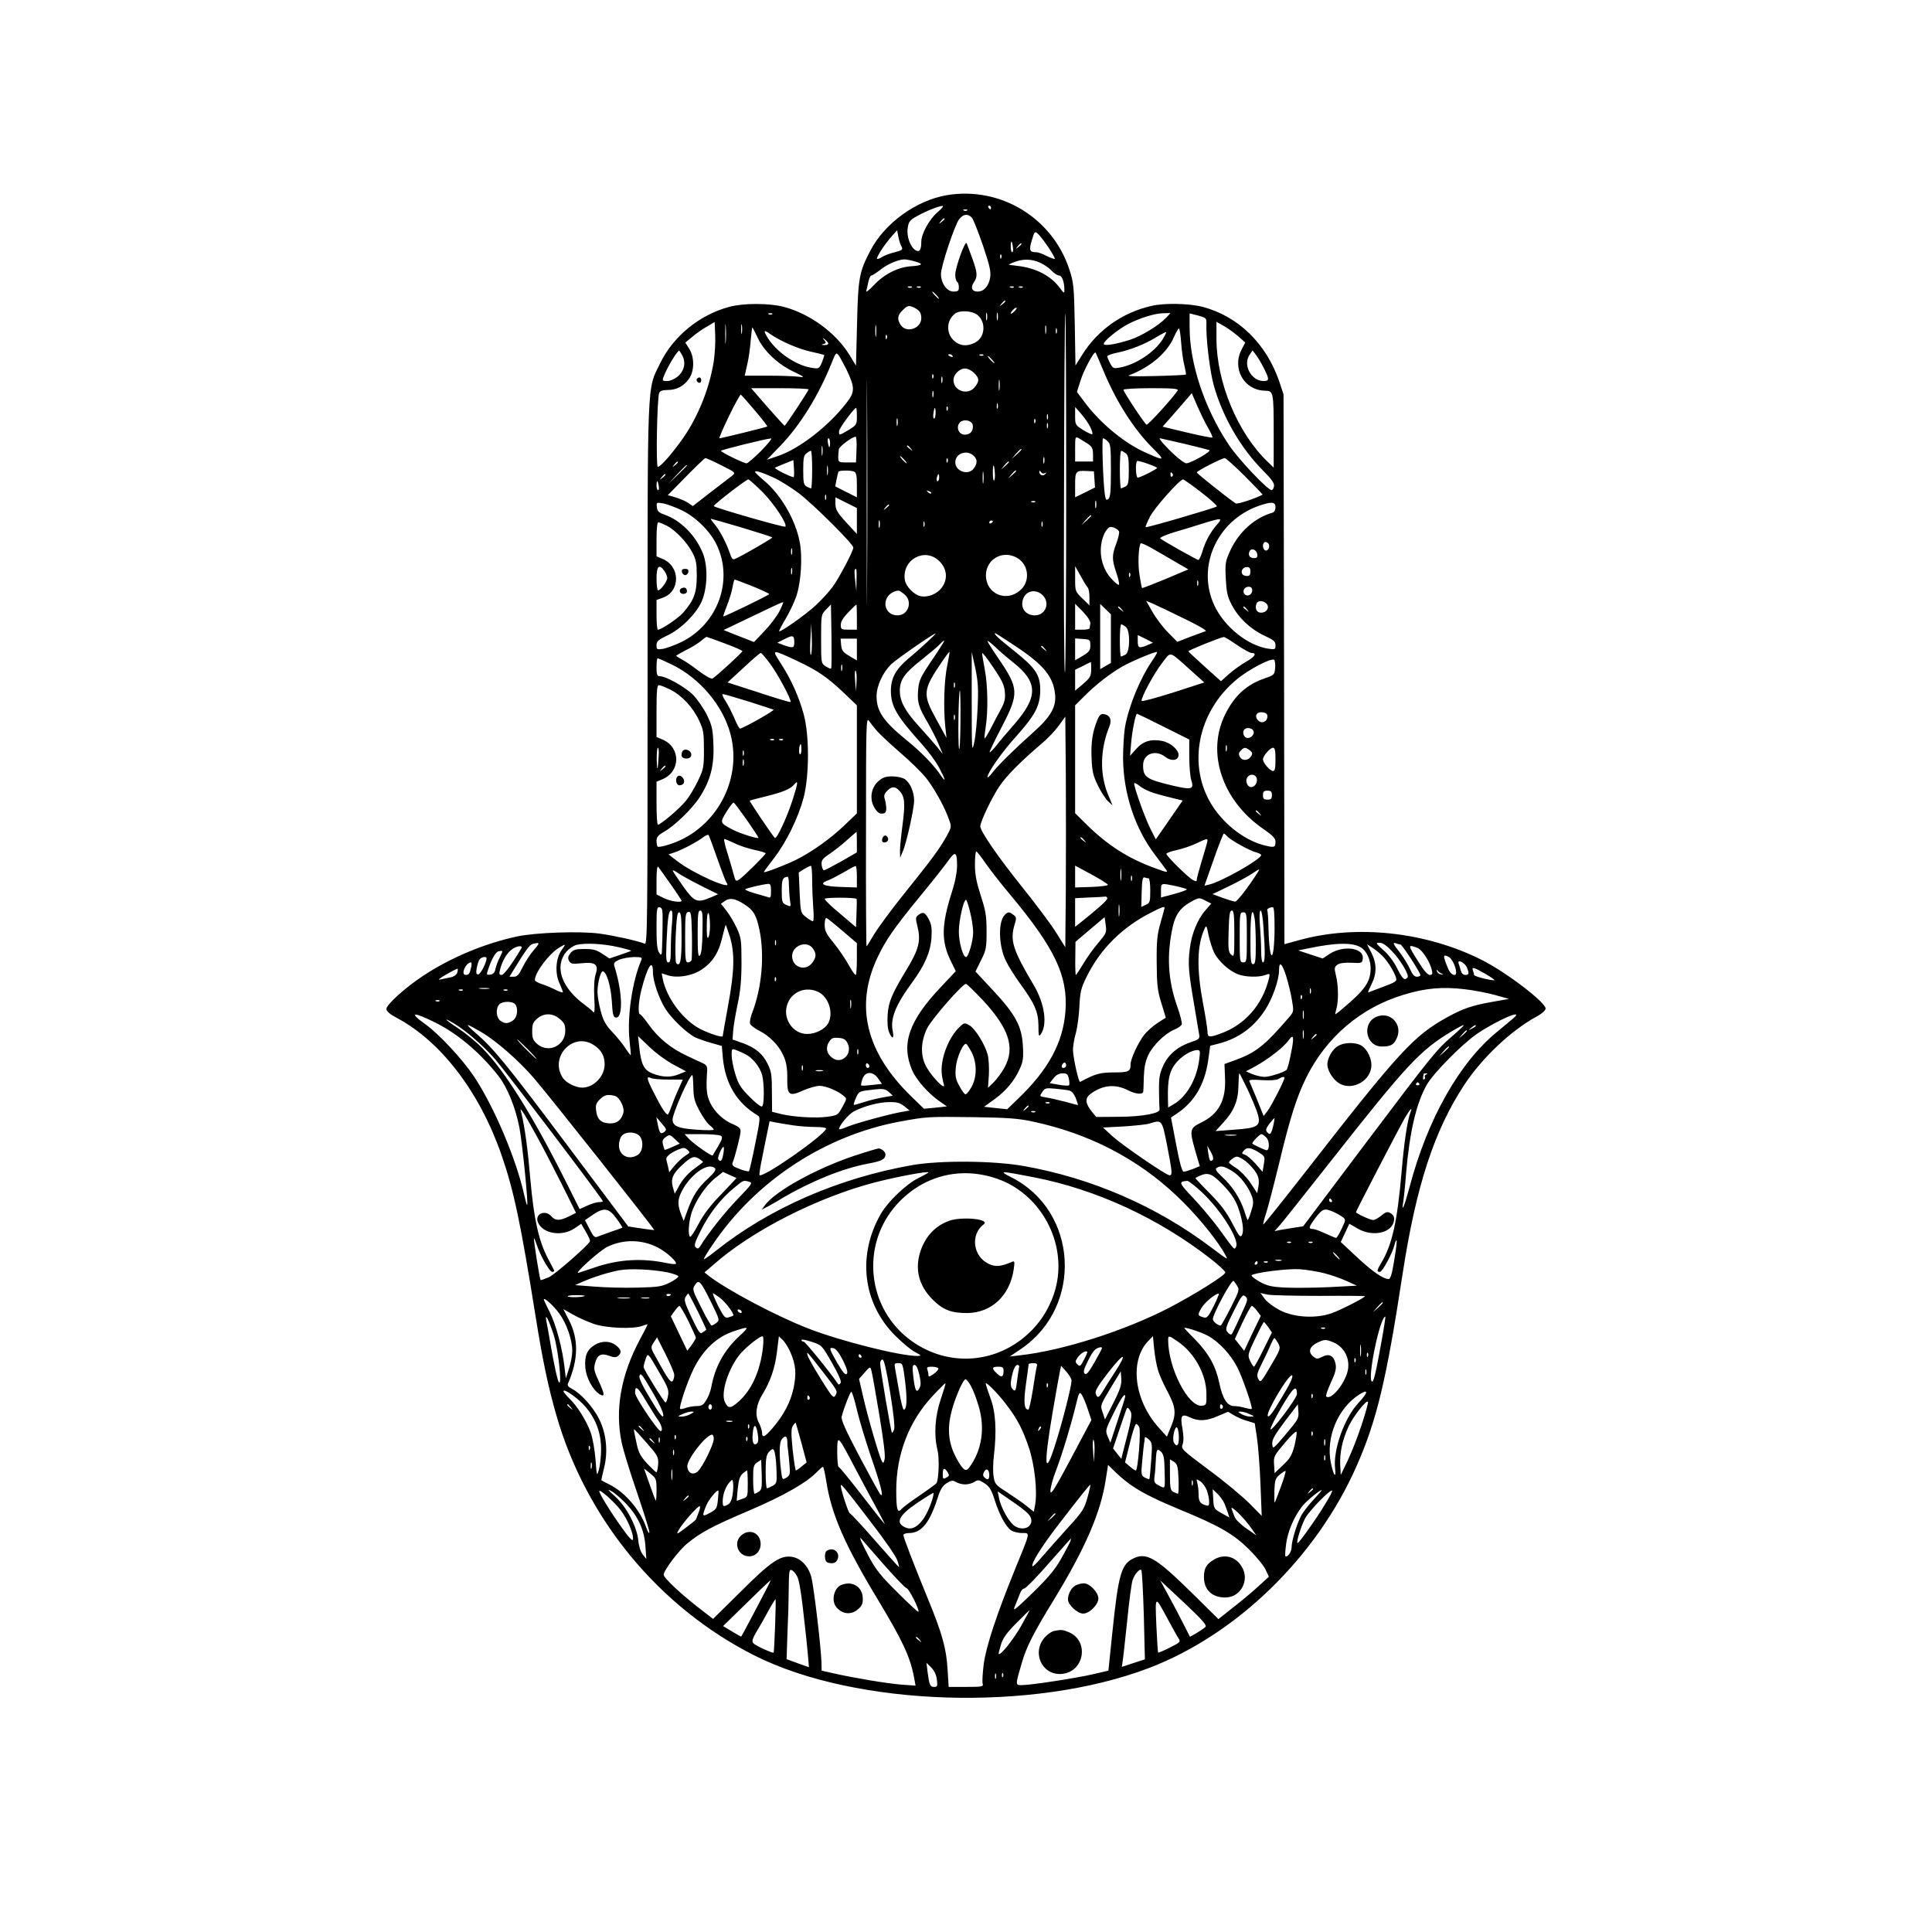 <?xml version="1.0" standalone="no"?>
<!DOCTYPE svg PUBLIC "-//W3C//DTD SVG 20010904//EN"
 "http://www.w3.org/TR/2001/REC-SVG-20010904/DTD/svg10.dtd">
<svg version="1.0" xmlns="http://www.w3.org/2000/svg"
 width="1080pt" height="1080pt" viewBox="0 0 1080 1080"
 preserveAspectRatio="xMidYMid meet">

<g transform="translate(0,1080) scale(0.1,-0.1)"
fill="#000000" stroke="none">
<path d="M5293 9709 c-171 -29 -347 -156 -427 -309 -63 -120 -69 -152 -75
-409 l-6 -235 -37 61 c-77 124 -222 230 -368 268 -80 21 -225 21 -302 0 -167
-44 -315 -165 -388 -316 -74 -154 -70 -52 -70 -1738 0 -1437 -1 -1513 -17
-1506 -43 17 -171 45 -251 56 -110 15 -361 6 -462 -16 -185 -40 -372 -119
-525 -220 -101 -67 -205 -161 -205 -185 0 -13 19 -29 58 -50 248 -132 464
-415 586 -768 69 -200 106 -376 191 -907 38 -238 71 -395 115 -546 167 -582
575 -1075 1109 -1344 568 -285 1555 -316 2202 -70 493 188 939 622 1163 1131
112 255 165 475 256 1069 76 497 178 807 347 1063 99 149 257 299 400 378 32
17 53 36 53 46 0 35 -221 204 -359 273 -311 156 -697 198 -1017 110 l-84 -23
-2 1537 -3 1536 -23 70 c-72 213 -230 368 -431 420 -73 19 -213 22 -284 5
-160 -36 -299 -133 -386 -271 l-39 -62 -4 229 c-4 215 -6 234 -31 310 -95 287
-385 463 -684 413z m-53 -96 c-45 -39 -90 -120 -90 -165 0 -44 -9 -59 -30 -48
-30 16 -53 77 -46 125 6 38 12 45 56 69 53 29 117 54 139 55 8 1 -5 -16 -29
-36z m300 27 c0 -5 -2 -10 -4 -10 -3 0 -8 5 -11 10 -3 6 -1 10 4 10 6 0 11 -4
11 -10z m-133 -16 c-3 -3 -12 -4 -19 -1 -8 3 -5 6 6 6 11 1 17 -2 13 -5z m26
-41 c8 -10 36 -80 62 -156 38 -113 45 -145 40 -178 -8 -49 -35 -79 -70 -79
-32 0 -41 23 -21 52 22 31 20 54 -9 134 -14 38 -28 76 -31 84 -8 20 -64 -135
-64 -176 0 -18 5 -36 10 -39 6 -3 10 -17 10 -31 0 -20 -5 -24 -30 -24 -37 0
-70 47 -70 98 0 44 77 275 102 307 23 29 49 32 71 8z m-153 -7 c0 -2 -8 -10
-17 -17 -16 -13 -17 -12 -4 4 13 16 21 21 21 13z m-240 -155 c8 -16 4 -20 -38
-31 -26 -6 -58 -18 -70 -26 -13 -9 -26 -13 -29 -11 -6 7 39 77 79 123 l33 37
7 -37 c4 -21 12 -45 18 -55z m821 -4 c22 -33 38 -62 35 -64 -2 -2 -22 5 -45
16 -22 12 -48 21 -58 21 -38 0 -42 12 -25 67 15 50 17 52 34 36 11 -9 37 -44
59 -76z m-199 3 c3 -16 1 -30 -4 -30 -4 0 -8 14 -8 30 0 17 2 30 4 30 2 0 6
-13 8 -30z m48 16 c0 -2 -8 -10 -17 -17 -16 -13 -17 -12 -4 4 13 16 21 21 21
13z m-113 -78 c-3 -8 -6 -5 -6 6 -1 11 2 17 5 13 3 -3 4 -12 1 -19z m-484 -19
c51 -14 46 -23 -16 -27 -74 -4 -153 -43 -211 -105 -29 -31 -47 -44 -43 -32 3
11 8 35 12 53 4 17 11 32 16 32 6 0 27 14 49 31 39 32 100 58 135 59 11 0 37
-5 58 -11z m702 -8 c22 -10 51 -30 64 -45 14 -14 32 -26 41 -26 17 0 30 -36
30 -83 0 -18 -4 -16 -25 13 -51 69 -136 113 -240 124 -22 3 -42 5 -45 6 -3 1
11 8 30 15 49 19 98 18 145 -4z m-718 -137 c-3 -3 -12 -4 -19 -1 -8 3 -5 6 6
6 11 1 17 -2 13 -5z m50 0 c-3 -3 -12 -4 -19 -1 -8 3 -5 6 6 6 11 1 17 -2 13
-5z m520 0 c-3 -3 -12 -4 -19 -1 -8 3 -5 6 6 6 11 1 17 -2 13 -5z m50 0 c-3
-3 -12 -4 -19 -1 -8 3 -5 6 6 6 11 1 17 -2 13 -5z m-482 -44 c10 -11 16 -20
13 -20 -3 0 -13 9 -23 20 -10 11 -16 20 -13 20 3 0 13 -9 23 -20z m385 -34 c0
-2 -8 -10 -17 -17 -16 -13 -17 -12 -4 4 13 16 21 21 21 13z m-507 -37 c28 -15
37 -28 37 -58 0 -57 -82 -85 -114 -39 -22 32 -20 55 9 83 27 28 37 30 68 14z
m560 -17 c-10 -10 -20 -17 -22 -16 -6 5 20 34 30 34 5 0 1 -8 -8 -18z m-826
-1524 c-1 -282 -2 -54 -2 507 0 561 1 792 2 513 2 -278 2 -737 0 -1020z m616
1502 c51 -40 44 -126 -12 -155 -47 -24 -88 -19 -122 14 -42 43 -37 112 10 148
26 20 95 16 124 -7z m54 -27 c-3 -10 -5 -2 -5 17 0 19 2 27 5 18 2 -10 2 -26
0 -35z m60 0 c-3 -10 -5 -2 -5 17 0 19 2 27 5 18 2 -10 2 -26 0 -35z m-1260
31 c-3 -3 -12 -4 -19 -1 -8 3 -5 6 6 6 11 1 17 -2 13 -5z m1643 -999 c0 -553
-3 -1005 -7 -1005 -5 0 -7 452 -5 1005 1 553 4 1005 7 1005 3 0 5 -452 5
-1005z m559 979 c-41 -43 -135 -101 -201 -123 -81 -26 -148 -37 -148 -23 0 16
80 81 135 110 68 35 152 61 199 61 l39 1 -24 -26z m225 -30 c-4 -78 19 -273
42 -352 51 -177 150 -347 274 -472 48 -48 64 -71 62 -87 -2 -13 -8 -23 -13
-23 -23 0 -185 172 -239 252 -136 203 -220 455 -220 658 l0 78 48 -12 c43 -12
47 -15 46 -42z m-2687 -107 c-2 -23 -3 -1 -3 48 0 50 1 68 3 42 2 -26 2 -67 0
-90z m-67 -107 c-26 -162 -96 -330 -191 -456 -59 -80 -109 -134 -122 -134 -11
0 -4 386 8 413 5 12 19 17 47 17 50 0 90 21 119 62 31 43 32 120 2 168 l-22
35 40 33 c21 18 58 44 82 57 l42 25 3 -73 c2 -39 -2 -106 -8 -147z m157 158
c-2 -13 -4 -3 -4 22 0 25 2 35 4 23 2 -13 2 -33 0 -45z m750 -15 c-2 -16 -4
-3 -4 27 0 30 2 43 4 28 2 -16 2 -40 0 -55z m2025 -3 l39 -35 -21 -40 c-54
-105 14 -226 130 -229 49 -1 50 -4 50 -244 l0 -186 -31 30 c-169 160 -289 446
-289 692 l0 93 41 -23 c23 -13 59 -39 81 -58z m-1075 18 c-2 -13 -4 -5 -4 17
-1 22 1 32 4 23 2 -10 2 -28 0 -40z m-1613 -23 c34 -75 111 -149 199 -191 66
-32 69 -35 32 -30 -22 3 -99 6 -171 6 l-131 0 13 58 c8 31 17 92 20 135 4 42
8 77 10 77 1 0 14 -25 28 -55z m1673 23 c-3 -7 -5 -2 -5 12 0 14 2 19 5 13 2
-7 2 -19 0 -25z m696 -57 c3 -43 11 -100 18 -125 6 -26 10 -48 8 -50 -2 -2
-80 -6 -173 -8 -107 -3 -161 -1 -145 4 117 44 212 124 251 213 13 29 26 51 29
49 3 -2 9 -39 12 -83z m-2295 50 c57 -39 158 -83 226 -97 39 -9 72 -17 73 -18
2 -2 -4 -20 -12 -41 -16 -37 -17 -37 -58 -31 -91 14 -201 91 -250 175 -21 36
-16 39 21 12z m2193 -25 c-46 -75 -152 -145 -243 -161 -33 -6 -38 -4 -52 24
-9 16 -16 34 -16 39 0 5 24 14 53 20 73 15 153 46 217 85 30 18 57 32 59 31 2
-2 -6 -18 -18 -38z m-1544 2 c-3 -8 -6 -5 -6 6 -1 11 2 17 5 13 3 -3 4 -12 1
-19z m-327 -29 c0 -5 -10 -8 -22 -8 -18 1 -19 2 -5 6 15 4 16 7 5 21 -12 15
-11 16 5 3 9 -7 17 -17 17 -22z m-815 -68 c20 -40 10 -85 -27 -116 -17 -14
-42 -25 -59 -25 -26 0 -28 2 -19 25 19 51 76 145 87 145 1 0 9 -13 18 -29z
m3250 -69 c32 -63 31 -72 -2 -72 -70 1 -117 92 -77 148 l16 23 19 -25 c10 -13
30 -46 44 -74z m-2333 -8 c48 -101 48 -125 -1 -187 -99 -129 -263 -256 -382
-296 l-62 -21 75 78 c110 113 216 284 288 466 22 55 24 57 38 40 8 -11 27 -47
44 -80z m1433 1 c71 -174 171 -332 277 -438 74 -74 71 -76 -40 -26 -119 53
-256 167 -343 286 l-39 52 20 63 c17 57 76 166 84 157 2 -2 20 -44 41 -94z
m-840 75 c3 -6 -1 -7 -9 -4 -18 7 -21 14 -7 14 6 0 13 -4 16 -10z m172 4 c-3
-3 -12 -4 -19 -1 -8 3 -5 6 6 6 11 1 17 -2 13 -5z m48 -24 c10 -11 16 -20 13
-20 -3 0 -13 9 -23 20 -10 11 -16 20 -13 20 3 0 13 -9 23 -20z m-100 -75 c30
-29 31 -45 4 -79 -38 -48 -119 -22 -119 39 0 32 33 65 65 65 14 0 37 -11 50
-25z m-228 -27 c-3 -8 -6 -5 -6 6 -1 11 2 17 5 13 3 -3 4 -12 1 -19z m50 -25
c-3 -10 -5 -4 -5 12 0 17 2 24 5 18 2 -7 2 -21 0 -30z m320 -40 c-2 -16 -4 -5
-4 22 0 28 2 40 4 28 2 -13 2 -35 0 -50z m-1067 0 c0 -7 -129 -203 -134 -203
-2 0 -45 47 -96 105 l-91 105 160 0 c89 0 161 -3 161 -7z m2063 -6 c-22 -36
-167 -196 -174 -191 -12 7 -129 184 -129 195 0 5 66 9 155 9 126 0 154 -3 148
-13z m-1366 -34 c-3 -10 -5 -4 -5 12 0 17 2 24 5 18 2 -7 2 -21 0 -30z m-997
-78 c40 -47 71 -87 69 -89 -4 -4 -256 -66 -267 -66 -4 0 20 56 53 124 33 68
63 122 66 120 4 -2 39 -42 79 -89z m2535 -100 c15 -26 25 -49 22 -51 -2 -2
-66 10 -141 28 l-137 33 82 93 81 94 33 -76 c18 -41 45 -96 60 -121z m-1178
113 c-3 -7 -5 -2 -5 12 0 14 2 19 5 13 2 -7 2 -19 0 -25z m-280 -10 c-3 -8 -6
-5 -6 6 -1 11 2 17 5 13 3 -3 4 -12 1 -19z m-507 -36 c0 -45 -2 -48 -45 -75
-54 -32 -55 -32 -55 -8 0 16 85 131 96 131 2 0 4 -21 4 -48z m440 18 c0 -16
-4 -30 -8 -30 -5 0 -7 14 -4 30 2 17 6 30 8 30 2 0 4 -13 4 -30z m865 -78 c9
-19 14 -36 11 -39 -3 -3 -26 8 -51 23 -44 28 -45 30 -45 79 l0 50 35 -40 c19
-22 42 -55 50 -73z m-238 46 c-3 -7 -5 -2 -5 12 0 14 2 19 5 13 2 -7 2 -19 0
-25z m-840 -35 c-3 -10 -5 -2 -5 17 0 19 2 27 5 18 2 -10 2 -26 0 -35z m770
15 c-3 -8 -6 -5 -6 6 -1 11 2 17 5 13 3 -3 4 -12 1 -19z m-349 -16 c4 -30 -14
-52 -44 -52 -31 0 -49 32 -34 61 16 30 74 23 78 -9z m419 -14 c-3 -7 -5 -2 -5
12 0 14 2 19 5 13 2 -7 2 -19 0 -25z m-1069 -120 l-3 -73 -50 0 c-54 0 -53 -2
-46 73 1 15 72 69 94 71 4 1 7 -32 5 -71z m1295 30 c22 -16 27 -27 27 -59 l0
-39 -50 0 -50 0 0 70 c0 70 0 71 23 59 12 -7 34 -21 50 -31z m-1828 -38 c-38
-38 -75 -70 -82 -70 -15 0 -143 62 -143 70 0 5 252 68 280 69 8 1 -17 -30 -55
-69z m385 45 c0 -14 -2 -25 -4 -25 -2 0 -6 11 -8 25 -3 14 -1 25 3 25 5 0 9
-11 9 -25z m1552 8 c16 -14 18 -33 18 -163 0 -115 -3 -150 -14 -159 -12 -10
-15 -5 -20 26 -10 71 -18 313 -10 313 4 0 16 -7 26 -17z m425 -13 c70 -17 135
-33 143 -36 15 -6 -101 -73 -129 -74 -7 0 -36 20 -63 45 -49 44 -94 95 -84 95
2 0 62 -14 133 -30z m-2020 -62 c-2 -13 -4 -3 -4 22 0 25 2 35 4 23 2 -13 2
-33 0 -45z m494 35 c13 -16 12 -17 -3 -4 -10 7 -18 15 -18 17 0 8 8 3 21 -13z
m619 -6 c0 -2 -12 -14 -27 -28 l-28 -24 24 28 c23 25 31 32 31 24z m-1170
-112 c0 -58 -3 -105 -6 -105 -3 0 -14 5 -25 10 -16 9 -19 22 -19 92 0 65 3 83
18 94 9 7 20 14 25 14 4 0 7 -47 7 -105z m1753 91 c14 -11 17 -29 17 -94 0
-70 -3 -83 -19 -92 -11 -5 -22 -10 -25 -10 -3 0 -6 47 -6 105 0 58 3 105 8
105 4 0 15 -7 25 -14z m-851 -13 c22 -20 23 -42 2 -71 -29 -42 -104 -18 -104
34 0 49 64 72 102 37z m-387 -23 c10 -11 16 -20 13 -20 -3 0 -13 9 -23 20 -10
11 -16 20 -13 20 3 0 13 -9 23 -20z m782 -17 c-3 -10 -5 -4 -5 12 0 17 2 24 5
18 2 -7 2 -21 0 -30z m-1805 -14 c80 -40 81 -41 61 -58 -12 -9 -66 -51 -121
-93 l-99 -77 -28 19 c-15 10 -47 23 -70 30 l-42 12 101 103 c56 57 104 103
109 104 4 1 44 -17 89 -40z m1265 19 c-3 -8 -6 -5 -6 6 -1 11 2 17 5 13 3 -3
4 -12 1 -19z m1662 -80 c55 -55 100 -102 99 -103 -36 -20 -140 -55 -150 -49
-29 17 -218 167 -218 173 0 8 140 80 156 80 6 1 57 -45 113 -101z m-2522 -5
c-3 -2 -28 8 -57 22 -29 14 -50 28 -48 30 1 2 26 12 53 23 l50 20 3 -45 c2
-25 1 -47 -1 -50z m2031 52 c5 -5 -94 -55 -108 -55 -11 0 -14 82 -4 93 5 5
102 -28 112 -38z m-2678 31 c0 -2 -8 -10 -17 -17 -16 -13 -17 -12 -4 4 13 16
21 21 21 13z m1850 1 c0 -2 -10 -12 -22 -23 l-23 -19 19 23 c18 21 26 27 26
19z m-1013 -69 c-2 -13 -4 -3 -4 22 0 25 2 35 4 23 2 -13 2 -33 0 -45z m-787
49 c0 -1 -24 -25 -52 -52 l-53 -50 50 53 c46 48 55 57 55 49z m1721 -39 c2
-20 0 -40 -4 -44 -4 -4 -7 14 -7 41 0 56 7 57 11 3z m-64 -55 c-2 -16 -4 -3
-4 27 0 30 2 43 4 28 2 -16 2 -40 0 -55z m-1172 27 c33 -15 96 -54 140 -87 83
-63 305 -284 305 -304 0 -20 -79 -169 -115 -219 -20 -27 -62 -73 -94 -103 -57
-53 -199 -153 -206 -146 -1 2 14 32 35 67 21 35 48 91 60 125 28 79 37 224 20
309 -24 125 -106 265 -202 344 -26 22 -47 42 -47 46 -1 10 38 -2 104 -32z
m449 34 c12 -5 16 -21 16 -75 l0 -69 -60 30 -61 31 7 37 c4 20 9 40 11 45 5 8
65 9 87 1z m906 3 c0 -2 -10 -12 -22 -23 l-23 -19 19 23 c18 21 26 27 26 19z
m161 -12 c11 6 11 5 2 -5 -12 -14 -33 -6 -33 13 0 8 3 7 9 -2 5 -8 14 -10 22
-6z m277 -35 l3 -45 -56 -28 -55 -27 0 69 c0 77 3 81 65 78 l40 -2 3 -45z
m437 31 c3 -5 2 -12 -3 -15 -5 -3 -9 1 -9 9 0 17 3 19 12 6z m-2835 -5 c0 -2
-8 -10 -17 -17 -16 -13 -17 -12 -4 4 13 16 21 21 21 13z m1530 -16 c0 -11 -4
-20 -9 -20 -5 0 -7 9 -4 20 3 11 7 20 9 20 2 0 4 -9 4 -20z m-986 -82 c64 -65
139 -179 126 -192 -7 -6 -400 107 -400 115 0 9 181 149 193 149 5 0 42 -33 81
-72z m2451 0 c52 -40 91 -76 87 -79 -10 -9 -394 -121 -398 -116 -2 2 9 28 24
58 24 49 167 209 185 209 5 0 51 -33 102 -72z m-3033 37 c3 -14 1 -25 -3 -25
-5 0 -9 11 -9 25 0 14 2 25 4 25 2 0 6 -11 8 -25z m1523 -43 c-3 -3 -11 0 -18
7 -9 10 -8 11 6 5 10 -3 15 -9 12 -12z m-588 -34 c-3 -7 -5 -2 -5 12 0 14 2
19 5 13 2 -7 2 -19 0 -25z m173 -121 l0 -72 -60 65 c-50 55 -59 71 -60 103 l0
37 60 -30 60 -30 0 -73z m1337 76 c-3 -10 -5 -2 -5 17 0 19 2 27 5 18 2 -10 2
-26 0 -35z m-340 31 c-3 -3 -12 -4 -19 -1 -8 3 -5 6 6 6 11 1 17 -2 13 -5z
m-1977 -46 c79 -38 158 -116 195 -191 97 -199 9 -445 -196 -546 -35 -17 -81
-34 -102 -38 -35 -5 -37 -4 -37 20 0 22 10 31 63 56 75 36 158 119 189 188 32
72 36 192 9 265 -39 102 -125 190 -219 222 -29 10 -38 19 -40 41 -3 27 -3 27
35 21 21 -4 67 -21 103 -38z m3320 17 c0 -16 -7 -28 -17 -31 -100 -29 -187
-107 -235 -210 -28 -61 -30 -71 -26 -157 4 -75 9 -102 32 -145 37 -74 105
-138 181 -174 55 -25 65 -34 65 -55 0 -24 -2 -25 -42 -19 -114 18 -244 122
-300 242 -100 215 13 471 245 555 74 26 97 25 97 -6z m-2160 11 c0 -2 -8 -10
-17 -17 -16 -13 -17 -12 -4 4 13 16 21 21 21 13z m1130 -59 c0 -2 -12 -14 -27
-28 l-28 -24 24 28 c23 25 31 32 31 24z m-1954 -66 c92 -28 168 -52 171 -55 4
-4 -176 -108 -210 -121 -11 -5 -18 4 -27 32 -19 56 -55 126 -85 162 -15 17
-24 31 -21 31 3 0 81 -22 172 -49z m771 2 c-3 -10 -5 -2 -5 17 0 19 2 27 5 18
2 -10 2 -26 0 -35z m1884 12 c-36 -42 -64 -93 -81 -152 -7 -24 -17 -43 -21
-43 -9 0 -200 108 -213 120 -5 5 28 19 75 34 46 13 120 36 164 50 107 33 112
32 76 -9z m-1634 -7 c-3 -7 -5 -2 -5 12 0 14 2 19 5 13 2 -7 2 -19 0 -25z
m383 28 c0 -3 -4 -8 -10 -11 -5 -3 -10 -1 -10 4 0 6 5 11 10 11 6 0 10 -2 10
-4z m277 -28 c-3 -7 -5 -2 -5 12 0 14 2 19 5 13 2 -7 2 -19 0 -25z m-2099 3
c48 -25 114 -94 143 -151 20 -37 24 -60 24 -130 0 -94 -16 -136 -77 -206 -28
-31 -121 -94 -140 -94 -5 0 -8 37 -8 83 l0 83 36 13 c99 36 97 176 -3 217
l-33 14 0 95 c0 59 4 95 10 95 6 0 27 -9 48 -19z m2527 -31 c4 -6 -3 -35 -14
-66 -26 -68 -26 -89 -1 -165 12 -34 18 -64 15 -68 -4 -3 -24 13 -45 37 -60 67
-74 174 -34 254 8 14 19 28 26 31 15 5 44 -8 53 -23z m314 -170 l74 -43 -128
-54 c-70 -29 -129 -52 -131 -50 -2 1 -8 34 -14 72 -10 61 -6 156 6 177 3 4 30
-8 62 -26 31 -18 90 -52 131 -76z m524 97 c7 -19 -8 -41 -22 -33 -16 10 -14
46 3 46 8 0 16 -6 19 -13z m-2666 -54 c-3 -10 -5 -4 -5 12 0 17 2 24 5 18 2
-7 2 -21 0 -30z m2601 -1 c3 -16 -2 -22 -17 -22 -24 0 -35 15 -27 36 9 23 40
13 44 -14z m-1776 -40 c41 -41 47 -96 16 -142 -26 -39 -78 -61 -121 -53 -37 7
-84 55 -89 92 -17 114 114 184 194 103z m436 18 c59 -36 71 -119 25 -170 -69
-75 -184 -44 -200 53 -16 102 87 170 175 117z m-1974 -72 c9 -12 16 -30 16
-39 0 -19 -37 -69 -51 -69 -5 0 -9 29 -9 65 0 71 15 85 44 43z m713 -15 c-3
-10 -5 -4 -5 12 0 17 2 24 5 18 2 -7 2 -21 0 -30z m1653 -77 c6 -6 10 -30 10
-55 l0 -45 -40 39 c-39 38 -40 40 -40 110 l0 70 31 -55 c16 -30 34 -59 39 -64z
m910 89 c0 -18 -5 -25 -19 -25 -11 0 -23 5 -26 10 -11 18 3 40 25 40 15 0 20
-7 20 -25z m-2202 -47 l-1 -63 -6 55 c-4 30 -5 58 -3 63 9 19 12 2 10 -55z
m1529 20 c-3 -8 -6 -5 -6 6 -1 11 2 17 5 13 3 -3 4 -12 1 -19z m-2111 -55 c52
-21 94 -41 94 -44 0 -6 -253 -128 -257 -125 -1 1 8 29 21 61 13 33 27 79 31
103 4 23 9 42 12 42 4 0 48 -17 99 -37z m2491 5 c-3 -7 -5 -2 -5 12 0 14 2 19
5 13 2 -7 2 -19 0 -25z m303 -28 c0 -24 -26 -38 -42 -22 -16 16 -2 42 22 42
13 0 20 -7 20 -20z m-1946 -21 c50 -39 25 -119 -37 -119 -80 0 -93 105 -17
133 24 9 26 8 54 -14z m779 -11 c37 -44 9 -108 -48 -108 -54 0 -84 44 -65 94
18 48 77 55 113 14z m-1477 -87 c-15 -28 -52 -77 -84 -110 l-57 -60 -85 33
-85 34 165 79 c91 44 166 79 168 77 2 -1 -8 -25 -22 -53z m2259 -37 c78 -37
133 -69 125 -72 -8 -3 -47 -17 -87 -32 l-72 -28 -52 53 c-29 29 -68 81 -87
115 l-35 61 34 -14 c19 -8 97 -45 174 -83z m466 80 c17 -21 0 -49 -32 -49 -24
0 -36 23 -25 51 7 19 40 18 57 -2z m-2435 -361 c-2 -3 -16 3 -30 12 -26 17
-26 18 -26 153 0 135 0 136 28 165 l27 28 3 -177 c1 -97 1 -179 -2 -181z m144
287 l0 -70 -45 0 c-42 0 -45 2 -45 27 0 19 14 41 42 70 23 24 43 43 45 43 2 0
3 -31 3 -70z m1305 -36 c-2 -11 -4 -22 -4 -26 -1 -5 -19 -8 -41 -8 l-40 0 0
73 0 72 45 -46 c27 -29 42 -53 40 -65z m115 -84 l0 -136 -30 -17 -30 -18 0
182 0 183 30 -29 30 -29 0 -136z m61 163 c13 -16 12 -17 -3 -4 -10 7 -18 15
-18 17 0 8 8 3 21 -13z m700 0 c13 -16 12 -17 -3 -4 -10 7 -18 15 -18 17 0 8
8 3 21 -13z m-2438 -254 c-4 -5 -6 33 -3 84 l5 92 3 -84 c2 -46 -1 -88 -5 -92z
m1760 157 c26 -20 25 -141 -2 -156 -11 -5 -22 -10 -25 -10 -3 0 -6 41 -6 90 0
50 3 90 8 90 4 0 15 -7 25 -14z m-1109 -84 c-28 -26 -76 -69 -108 -95 -70 -60
-96 -109 -96 -179 1 -88 31 -139 176 -301 34 -38 76 -95 93 -127 34 -63 41
-89 14 -50 -43 64 -112 135 -196 203 -129 105 -167 161 -167 245 0 58 35 133
82 179 29 28 235 171 248 172 3 0 -18 -21 -46 -47z m488 -21 c162 -107 216
-173 226 -273 7 -70 -24 -124 -121 -211 -111 -99 -198 -185 -230 -227 -15 -19
-27 -30 -27 -24 0 24 80 139 159 226 108 121 135 172 136 259 0 87 -25 124
-149 223 -86 68 -115 96 -102 96 2 0 51 -31 108 -69z m-1232 18 c0 -32 -7 -34
-60 -15 l-35 13 40 20 c47 25 55 22 55 -18z m1975 -15 c-47 -20 -55 -17 -55
21 l0 35 43 -21 42 -22 -30 -13z m-2363 9 c54 -20 98 -39 98 -43 0 -7 -145
-140 -167 -153 -6 -4 -40 14 -78 43 -36 28 -79 57 -96 65 -16 9 -29 17 -29 19
0 2 24 16 53 31 30 14 67 37 83 50 16 14 31 24 33 25 2 0 48 -16 103 -37z
m2862 -8 c37 -25 74 -45 81 -45 33 0 21 -20 -27 -48 -29 -16 -73 -48 -98 -70
l-45 -40 -90 81 c-49 44 -91 83 -92 86 -2 5 178 78 198 80 4 1 37 -19 73 -44z
m-2124 -26 l0 -61 -42 25 c-36 21 -43 31 -46 61 l-3 36 45 0 46 0 0 -61z
m1305 23 c0 -28 -6 -36 -42 -58 l-43 -25 0 61 0 61 43 -3 c40 -3 42 -4 42 -36z
m-831 1 c-9 -16 -42 -65 -73 -111 -48 -73 -55 -91 -59 -143 -5 -65 3 -92 56
-182 18 -32 45 -84 58 -115 l24 -57 -32 40 c-18 22 -63 73 -100 114 -79 86
-108 141 -108 200 0 61 27 99 123 174 45 36 91 74 101 86 27 29 32 26 10 -6z
m401 -97 c138 -110 139 -191 4 -346 -35 -40 -80 -92 -98 -116 -19 -24 -37 -42
-39 -39 -2 2 28 65 67 140 99 190 97 216 -19 386 -33 48 -60 91 -60 95 0 5 19
-10 43 -32 23 -23 69 -62 102 -88z m176 77 c13 -16 12 -17 -3 -4 -10 7 -18 15
-18 17 0 8 8 3 21 -13z m-1384 -68 c114 -54 167 -90 260 -178 l73 -70 0 -302
0 -302 -72 -69 c-77 -73 -178 -145 -265 -189 -60 -30 -183 -77 -183 -70 0 3
25 37 56 77 69 89 136 226 166 338 32 121 33 348 1 466 -28 102 -70 195 -128
285 -53 82 -54 82 92 14z m838 -26 c-17 -79 -22 -234 -11 -339 l7 -65 -55 100
c-81 146 -79 167 34 332 19 28 36 50 38 49 1 -2 -5 -36 -13 -77z m322 -146 c4
-39 -1 -58 -22 -98 -15 -27 -41 -76 -57 -108 -17 -32 -32 -57 -34 -55 -2 3 1
31 6 64 14 87 12 231 -5 321 -8 43 -15 84 -15 91 0 8 28 -27 61 -77 49 -72 63
-100 66 -138z m825 175 c-68 -99 -131 -251 -153 -371 -6 -34 -11 -114 -11
-177 2 -196 66 -391 179 -539 26 -35 54 -72 62 -83 12 -17 6 -16 -60 8 -150
54 -267 128 -386 246 l-63 62 0 301 0 302 53 53 c61 61 142 125 209 163 51 30
191 88 196 82 2 -2 -9 -23 -26 -47z m-2136 -20 c44 -59 121 -204 113 -212 -2
-3 -82 21 -178 53 l-174 56 89 82 c49 46 92 83 97 83 4 0 28 -28 53 -62z
m1159 -243 c-3 -71 -11 -159 -19 -195 -13 -61 -14 -47 -14 220 l0 285 20 -90
c15 -73 18 -115 13 -220z m1189 210 l78 -70 -173 -56 c-96 -30 -175 -52 -177
-47 -6 15 70 156 115 213 51 65 35 69 157 -40z m-2900 31 c159 -77 289 -232
330 -392 68 -262 -90 -540 -351 -617 -28 -9 -54 -13 -57 -10 -3 4 -6 18 -6 33
0 20 9 31 40 49 61 34 159 129 202 196 59 91 81 175 76 294 -3 85 -8 106 -36
164 -18 36 -53 87 -77 112 -44 44 -152 105 -187 105 -15 0 -18 9 -18 50 0 28
3 50 6 50 4 0 39 -15 78 -34z m3374 -21 c-3 -36 -6 -39 -55 -56 -102 -34 -171
-96 -223 -200 -109 -216 -18 -488 218 -647 46 -32 62 -49 62 -66 0 -32 -6 -35
-52 -24 -110 24 -229 112 -300 222 -143 222 -86 524 134 707 68 57 197 124
211 110 4 -4 7 -25 5 -46z m-1028 -7 c-1 -38 -6 -47 -45 -81 l-45 -38 0 58 0
59 43 21 c23 12 43 22 45 22 1 1 2 -18 2 -41z m-1393 -5 c-3 -10 -5 -4 -5 12
0 17 2 24 5 18 2 -7 2 -21 0 -30z m81 -64 l-3 -54 -5 62 c-3 34 -1 58 3 54 5
-4 7 -32 5 -62z m549 -31 c-3 -7 -5 -2 -5 12 0 14 2 19 5 13 2 -7 2 -19 0 -25z
m-1590 -13 c64 -32 127 -99 161 -173 24 -50 27 -69 27 -162 0 -98 -2 -110 -33
-174 -18 -39 -49 -90 -69 -114 -35 -43 -140 -132 -155 -132 -5 0 -8 54 -8 120
l0 120 33 14 c103 43 103 179 0 222 l-33 14 0 145 c0 113 3 145 13 145 7 0 36
-11 64 -25z m1622 -182 c-1 -98 -4 -164 -8 -148 -7 32 -3 325 5 325 2 0 4 -80
3 -177z m-1186 116 c73 -23 136 -44 141 -46 7 -5 -163 -101 -187 -106 -4 -1
-18 24 -31 56 -14 32 -36 76 -50 98 -15 21 -21 39 -15 39 6 0 70 -19 142 -41z
m2902 -83 c0 -30 -31 -44 -51 -24 -24 24 -11 50 23 46 20 -2 28 -9 28 -22z
m-1748 -18 c-3 -7 -5 -2 -5 12 0 14 2 19 5 13 2 -7 2 -19 0 -25z m1167 -40
l144 -72 0 -95 c0 -53 5 -112 11 -131 17 -53 4 -57 -106 -31 -147 35 -163 47
-163 114 0 63 69 89 124 46 32 -25 70 -22 74 7 4 30 -43 72 -91 82 -63 12
-107 -1 -146 -45 l-34 -38 6 70 c5 66 25 165 33 165 2 0 69 -32 148 -72z
m-1599 -27 c16 -18 74 -72 128 -119 54 -46 119 -110 144 -141 45 -57 105 -164
129 -235 14 -37 13 -41 -17 -95 -40 -70 -81 -126 -238 -321 -69 -86 -143 -187
-165 -223 -21 -37 -40 -67 -42 -67 -2 0 -4 289 -3 643 0 607 1 641 17 617 9
-13 30 -40 47 -59z m1053 -883 l-3 -323 -50 80 c-27 44 -113 159 -190 255
-138 172 -235 313 -235 341 0 26 66 164 107 224 40 60 126 145 237 239 32 27
75 72 95 100 l36 50 3 -322 c1 -177 1 -467 0 -644z m1049 886 c8 -21 -19 -46
-40 -38 -17 6 -23 35 -10 47 12 13 44 7 50 -9z m-2680 -50 c-3 -3 -12 -4 -19
-1 -8 3 -5 6 6 6 11 1 17 -2 13 -5z m50 0 c-3 -3 -12 -4 -19 -1 -8 3 -5 6 6 6
11 1 17 -2 13 -5z m103 -55 c0 -16 -4 -28 -9 -25 -8 5 -3 56 5 56 2 0 4 -14 4
-31z m2377 -6 c-3 -10 -5 -4 -5 12 0 17 2 24 5 18 2 -7 2 -21 0 -30z m-3175
-30 c-5 -83 -9 -90 -11 -20 0 37 2 67 7 67 4 0 6 -21 4 -47z m3304 33 c15 -12
17 -18 8 -33 -16 -26 -50 -28 -63 -4 -8 15 -7 23 5 35 19 20 25 20 50 2z m144
-51 c0 -50 -3 -65 -14 -65 -16 0 -56 46 -56 65 0 19 40 65 56 65 11 0 14 -15
14 -65z m-2973 23 c-3 -7 -5 -2 -5 12 0 14 2 19 5 13 2 -7 2 -19 0 -25z m0
-55 c-3 -10 -5 -4 -5 12 0 17 2 24 5 18 2 -7 2 -21 0 -30z m-437 -7 c0 -2 -8
-10 -17 -17 -16 -13 -17 -12 -4 4 13 16 21 21 21 13z m3305 -66 c7 -23 -10
-50 -31 -50 -20 0 -34 31 -23 52 13 24 46 23 54 -2z m-2591 -111 c-32 -103
-93 -234 -103 -223 -21 24 -143 206 -140 208 2 2 44 13 93 25 95 24 134 40
156 66 23 27 21 10 -6 -76z m2019 27 c29 -9 76 -21 105 -28 l53 -13 -75 -109
-75 -108 -31 61 c-30 60 -90 227 -90 251 0 6 14 0 31 -14 17 -14 54 -32 82
-40z m657 -11 c0 -20 -5 -25 -25 -25 -20 0 -25 5 -25 25 0 20 5 25 25 25 20 0
25 -5 25 -25z m-2935 -139 c36 -52 65 -96 65 -99 0 -9 -100 23 -140 43 -77 40
-77 40 -39 102 19 31 37 54 41 51 4 -2 37 -46 73 -97z m2866 37 c13 -16 12
-17 -3 -4 -10 7 -18 15 -18 17 0 8 8 3 21 -13z m-2251 -160 l0 -58 -87 -50
c-48 -27 -92 -50 -97 -50 -5 0 -11 14 -13 30 -2 26 3 34 45 62 26 18 70 52 97
77 28 25 51 45 53 46 1 0 2 -26 2 -57z m-780 -93 c24 -69 48 -131 53 -137 33
-44 -188 54 -277 123 l-49 38 34 11 c46 16 128 60 159 84 14 11 28 17 31 13 3
-4 25 -63 49 -132z m2850 125 c17 -20 127 -82 163 -90 15 -4 27 -11 27 -15 0
-23 -222 -149 -291 -165 l-26 -6 51 145 c28 80 54 146 57 146 4 0 12 -7 19
-15z m-799 -22 c13 -16 12 -17 -3 -4 -10 7 -18 15 -18 17 0 8 8 3 21 -13z
m-1954 -17 c27 -14 78 -30 111 -37 34 -7 62 -16 62 -19 0 -8 -119 -126 -146
-145 -21 -14 -22 -13 -33 28 -6 23 -22 77 -35 120 -14 42 -21 77 -17 77 4 0
30 -11 58 -24z m2643 15 c0 -5 -13 -52 -30 -106 -16 -54 -30 -104 -30 -112 0
-11 -4 -12 -22 -2 -28 15 -148 134 -148 146 0 5 26 14 58 21 31 7 80 23 107
36 56 27 65 30 65 17z m-1400 -141 c0 -35 -11 -92 -30 -150 -58 -183 -59 -273
-4 -384 l27 -55 -83 -88 c-180 -190 -224 -319 -161 -466 23 -53 91 -131 153
-173 l41 -29 -64 -7 -64 -6 -73 71 c-252 246 -314 505 -187 774 45 96 92 164
236 340 67 81 138 171 158 199 41 59 51 54 51 -26z m161 12 c26 -37 86 -114
135 -172 251 -301 324 -454 310 -652 -13 -176 -96 -329 -266 -491 l-60 -58
-64 7 -65 7 58 42 c67 49 113 105 142 171 18 39 21 61 17 128 -6 109 -41 175
-168 311 l-97 104 31 63 c29 57 31 70 31 163 0 85 -5 115 -33 200 -24 75 -32
117 -32 172 0 40 3 73 8 73 4 -1 28 -31 53 -68z m-1762 -115 c34 -48 61 -90
61 -92 0 -13 -65 -3 -100 15 l-40 20 0 82 c0 49 4 78 9 73 5 -6 36 -50 70 -98z
m791 25 c0 -44 3 -113 6 -155 4 -44 3 -77 -2 -77 -5 0 -22 11 -39 24 -29 23
-30 26 -35 137 l-5 112 30 19 c17 10 33 18 38 18 4 0 7 -35 7 -78z m250 18 l0
-61 -92 3 c-95 3 -123 17 -71 36 15 5 55 26 88 45 33 19 63 36 68 36 4 1 7
-26 7 -59z m1403 -46 c1 -5 -40 -10 -90 -12 l-93 -3 0 61 0 61 91 -49 c50 -27
91 -53 92 -58z m74 29 c-2 -16 -4 -3 -4 27 0 30 2 43 4 28 2 -16 2 -40 0 -55z
m-2349 -34 l96 -48 -39 -17 c-79 -33 -92 -28 -156 61 -31 44 -58 84 -58 88 -1
5 13 -2 30 -14 17 -12 75 -44 127 -70z m3115 78 c-50 -80 -117 -167 -128 -167
-8 0 -40 10 -71 21 l-56 21 90 43 c49 24 107 55 128 69 44 30 48 31 37 13z
m-706 -49 c-3 -7 -5 -2 -5 12 0 14 2 19 5 13 2 -7 2 -19 0 -25z m-1917 -25 c1
-27 3 -65 6 -86 6 -37 6 -37 -20 -26 -24 11 -26 17 -26 80 0 63 5 75 33 78 4
1 7 -20 7 -46z m2011 37 c5 0 9 -31 9 -68 0 -64 -2 -70 -25 -80 l-25 -12 2 85
c2 66 6 84 16 80 8 -3 18 -5 23 -5z m-2111 -71 c0 -35 -3 -40 -17 -34 -10 3
-44 13 -76 22 -31 9 -54 19 -51 22 6 6 96 27 127 30 14 1 17 -7 17 -40z m2262
28 c31 -7 59 -15 62 -18 4 -3 -28 -15 -69 -26 l-75 -20 0 39 c0 43 -1 42 82
25z m-1784 -72 c2 -1 2 -38 0 -80 l-3 -78 -87 74 c-49 40 -88 78 -88 84 0 9
168 9 178 0z m1402 3 c0 -11 -54 -59 -157 -141 l-23 -18 0 80 0 80 78 4 c42 1
83 4 90 5 6 1 12 -4 12 -10z m-2028 -34 c50 -32 66 -59 83 -140 30 -143 14
-324 -40 -465 -10 -25 -15 -53 -12 -62 3 -9 28 -27 55 -41 50 -25 101 -76 125
-124 22 -42 29 -81 28 -148 -1 -86 12 -95 88 -60 32 14 74 26 92 26 35 0 99
-26 134 -55 20 -16 20 -16 -6 -63 -25 -46 -28 -47 -85 -55 -66 -9 -195 -1
-264 17 l-44 11 -1 110 c0 95 -3 117 -24 158 -27 56 -69 91 -142 117 l-54 19
3 43 c1 24 12 90 24 148 17 78 23 140 23 240 0 126 -2 139 -27 193 -15 32 -41
76 -58 97 l-30 38 23 16 c27 19 59 13 109 -20z m2579 20 l30 -15 -32 -37 c-45
-51 -78 -132 -88 -216 -11 -86 -7 -129 25 -316 13 -80 26 -155 28 -167 3 -19
-5 -25 -45 -38 -75 -25 -127 -69 -156 -131 -21 -46 -25 -69 -24 -144 0 -49 2
-95 3 -101 5 -22 -93 -41 -226 -42 l-128 -1 -24 29 c-38 47 -40 76 -8 100 68
50 138 57 210 20 44 -22 82 -25 85 -7 1 4 2 41 3 82 2 54 9 88 25 122 26 55
94 121 145 142 20 8 39 22 42 29 3 8 -8 53 -25 100 -53 150 -60 289 -25 448
16 70 46 109 109 142 38 20 40 20 76 1z m-1318 -63 c10 -38 17 -89 17 -113 0
-47 -26 -138 -40 -138 -17 0 -40 83 -40 142 0 61 26 178 40 178 4 0 14 -31 23
-69z m834 -18 c-2 -16 -4 -3 -4 27 0 30 2 43 4 28 2 -16 2 -40 0 -55z m-2553
-43 c0 -47 -2 -107 -3 -135 -1 -46 -3 -49 -16 -31 -11 15 -15 50 -15 139 0
107 2 118 18 115 15 -3 17 -15 16 -88z m2806 85 c0 -3 -10 -40 -22 -82 -19
-65 -23 -101 -22 -223 1 -125 4 -156 26 -227 l25 -82 -47 -30 c-26 -17 -59
-47 -74 -66 -35 -46 -76 -134 -76 -165 0 -40 -11 -45 -95 -45 -76 0 -103 -8
-187 -53 -8 -4 -38 129 -40 178 0 19 6 62 16 95 9 33 18 101 20 151 4 80 9
100 40 163 77 157 200 279 365 362 55 28 71 34 71 24z m615 -118 c-2 -197 -29
-196 -34 2 -1 52 -4 98 -7 102 -4 7 12 17 31 18 7 1 10 -42 10 -122z m-3368
36 c-4 -38 -7 -103 -7 -145 0 -61 -3 -78 -14 -78 -12 0 -14 19 -10 113 6 138
12 177 26 177 7 0 9 -21 5 -67z m109 -210 c-3 -7 -12 -13 -21 -13 -13 0 -15
21 -15 139 0 125 2 140 18 143 15 3 17 -9 20 -126 1 -72 0 -136 -2 -143z m61
157 c-1 -78 -6 -123 -15 -132 -9 -9 -12 15 -12 120 0 110 2 132 15 132 12 0
14 -19 12 -120z m42 35 c0 -27 -4 -57 -9 -65 -7 -10 -10 12 -9 70 0 91 17 87
18 -5z m2931 -47 c0 -124 -1 -130 -17 -115 -16 13 -18 31 -15 131 3 93 6 116
18 116 11 0 14 -24 14 -132z m163 35 c10 -138 9 -193 -3 -193 -6 0 -10 28 -10
63 0 34 -3 99 -7 145 -4 52 -2 82 4 82 6 0 13 -44 16 -97z m-3253 -52 c0 -133
-7 -168 -30 -145 -4 5 -6 71 -3 147 5 106 9 137 19 137 11 0 14 -29 14 -139z
m3160 -1 c0 -133 -1 -140 -20 -140 -19 0 -20 7 -20 140 0 133 1 140 20 140 19
0 20 -7 20 -140z m44 103 c3 -21 6 -86 6 -145 0 -89 -3 -108 -15 -108 -13 0
-15 23 -15 145 0 139 10 187 24 108z m-2304 -67 l80 -68 0 -89 c0 -49 -3 -89
-7 -89 -5 0 -22 26 -40 58 -17 31 -54 85 -82 120 -43 52 -51 69 -51 103 0 22
4 39 10 37 5 -1 46 -34 90 -72z m1430 -66 c-26 -30 -64 -83 -84 -117 -21 -35
-39 -63 -42 -63 -2 0 -4 42 -3 93 l1 92 81 69 82 69 6 -44 c6 -42 3 -47 -41
-99z m-2060 34 c28 -93 26 -191 -10 -386 -16 -89 -30 -166 -30 -170 0 -10 -70
12 -124 39 -96 49 -189 172 -211 280 l-6 32 31 -10 c51 -18 133 -6 186 27 64
40 101 95 121 182 10 39 18 72 20 72 1 0 11 -30 23 -66z m2708 -91 c25 -47 79
-97 129 -118 40 -17 119 -20 157 -5 25 9 26 8 20 -18 -36 -149 -135 -262 -274
-311 -61 -22 -70 -20 -70 13 0 13 -11 84 -25 157 -36 192 -34 324 8 416 10 23
12 21 23 -35 7 -32 21 -77 32 -99z m-2451 45 c-3 -7 -5 -2 -5 12 0 14 2 19 5
13 2 -7 2 -19 0 -25z m-1327 6 c0 -4 -14 -22 -31 -41 -16 -19 -42 -59 -57 -89
-21 -43 -31 -54 -50 -54 l-24 0 23 38 c67 109 90 141 106 145 28 7 33 7 33 1z
m448 -19 c40 -9 72 -18 70 -20 -2 -2 -30 -12 -62 -23 l-59 -20 -40 26 c-32 22
-52 27 -100 27 -50 0 -62 -4 -78 -23 -14 -19 -16 -28 -8 -43 9 -17 17 -19 67
-14 79 9 100 -6 82 -60 -8 -25 -11 -71 -8 -132 4 -69 2 -90 -6 -80 -6 7 -27
25 -46 39 -131 95 -173 215 -104 298 14 16 40 34 57 38 47 12 151 7 235 -13z
m4149 -1 c33 -20 56 -71 55 -121 -2 -74 -32 -117 -161 -225 -18 -16 -35 -28
-36 -28 -2 0 1 15 6 32 12 45 11 130 -3 185 -10 41 -9 47 8 60 13 9 39 13 79
11 59 -3 60 -2 63 24 7 60 -109 76 -186 25 l-38 -25 -68 22 -69 23 59 12 c152
32 246 33 291 5z m176 -23 c42 -44 87 -117 87 -140 0 -5 -6 -11 -14 -14 -9 -4
-24 15 -45 58 -19 39 -50 80 -78 104 -43 38 -44 41 -21 41 17 0 40 -16 71 -49z
m46 39 c9 0 111 -157 111 -171 0 -5 -9 -9 -20 -9 -13 0 -25 13 -38 43 -10 23
-35 63 -55 90 -41 52 -45 62 -21 53 9 -3 19 -6 23 -6z m-4690 -32 c-33 -46
-38 -131 -10 -188 11 -24 19 -45 17 -47 -2 -3 -21 4 -43 15 -21 11 -55 25 -75
31 -21 7 -38 17 -38 22 0 42 77 145 135 181 40 24 40 23 14 -14z m1405 10 c21
-30 20 -50 -5 -82 -38 -48 -111 -23 -111 39 0 60 83 90 116 43z m3179 -37 c30
-27 70 -91 81 -127 6 -19 -2 -24 -71 -50 -43 -16 -80 -30 -84 -32 -4 -2 4 18
17 44 31 61 31 117 0 178 l-24 47 27 -17 c14 -9 39 -28 54 -43z m-4809 37
c-55 -92 -97 -148 -110 -148 -13 0 -15 6 -9 28 11 47 37 92 63 112 28 23 68
28 56 8z m5010 3 c26 -10 69 -77 80 -123 5 -23 3 -28 -12 -28 -11 0 -34 26
-62 72 -62 98 -62 100 -6 79z m-5130 -53 c-10 -18 -20 -46 -24 -63 -4 -21 -12
-31 -29 -33 -20 -3 -22 -1 -15 20 19 61 44 107 61 110 26 6 26 4 7 -34z m5306
2 c17 -9 40 -58 40 -86 0 -27 -31 -13 -44 19 -32 76 -31 86 4 67z m-5380 -7
c0 -24 -34 -90 -47 -90 -11 0 -13 8 -8 36 4 20 11 42 17 49 11 13 38 17 38 5z
m865 -10 c-51 -118 -80 -320 -66 -448 5 -44 8 -81 7 -83 -2 -1 -16 17 -31 40
-15 23 -48 64 -74 91 -36 38 -49 63 -63 115 -10 37 -18 85 -18 107 0 47 17
115 29 115 21 0 45 -79 51 -165 4 -72 8 -90 21 -93 43 -8 40 139 -6 285 -6 19
-2 25 26 38 19 8 56 14 83 15 42 0 47 -2 41 -17z m4614 -39 c15 -35 14 -44 -8
-44 -12 0 -21 9 -25 24 -3 13 -9 31 -12 39 -10 27 32 8 45 -19z m-5565 -1 c-9
-38 -13 -43 -31 -43 -29 0 0 69 30 70 4 0 4 -12 1 -27z m1016 -28 c0 -50 34
-148 70 -205 35 -55 116 -132 164 -158 17 -8 58 -23 91 -32 l60 -17 6 -69 c14
-143 79 -251 194 -319 16 -10 15 -20 -13 -158 -16 -81 -32 -150 -35 -154 -4
-3 -27 2 -52 12 -36 13 -45 21 -40 34 15 38 45 157 45 177 0 16 -11 26 -39 38
-55 21 -106 69 -131 121 -20 42 -24 77 -17 179 2 23 -4 33 -23 42 -14 6 -54
25 -90 42 -87 40 -160 99 -212 172 -23 33 -46 60 -50 60 -13 0 -9 71 7 135 34
133 65 181 65 100z m3540 -22 c12 -38 26 -97 32 -133 11 -64 11 -65 -18 -99
-134 -156 -184 -195 -298 -237 l-61 -22 3 -79 c6 -124 -36 -201 -133 -248 -65
-32 -67 -41 -32 -163 l24 -81 -39 -16 c-21 -8 -44 -15 -51 -15 -9 0 -23 50
-42 151 l-29 152 24 16 c105 67 164 166 184 304 l11 81 47 12 c110 28 197 91
260 188 42 65 78 168 78 222 0 54 17 40 40 -33z m-4634 19 c-4 -11 -19 -22
-35 -25 -16 -3 -42 -9 -57 -12 -20 -5 -10 4 31 28 33 19 62 33 63 32 2 -2 1
-12 -2 -23z m5749 -7 c33 -19 55 -35 48 -35 -27 0 -113 22 -113 30 0 5 -3 15
-6 24 -9 23 4 20 71 -19z m-245 2 c11 -5 9 -6 -4 -4 -11 1 -21 9 -23 17 -3 10
-2 11 4 4 4 -6 15 -14 23 -17z m-3723 -39 c-3 -8 -6 -5 -6 6 -1 11 2 17 5 13
3 -3 4 -12 1 -19z m1158 -110 c146 -158 181 -265 120 -376 -15 -27 -42 -64
-60 -82 l-32 -31 5 73 c2 40 -1 91 -7 113 -15 57 -71 147 -103 164 -26 15 -29
14 -56 -12 -41 -39 -78 -112 -92 -180 -10 -52 -9 -83 7 -142 8 -31 -63 40 -95
95 -38 63 -37 144 1 222 26 52 197 248 217 248 5 0 47 -42 95 -92z m-2762 65
c-13 -2 -35 -2 -50 0 -16 2 -5 4 22 4 28 0 40 -2 28 -4z m4594 -25 c-3 -7 -5
-2 -5 12 0 14 2 19 5 13 2 -7 2 -19 0 -25z m861 22 c45 -5 120 -19 165 -31
l82 -23 -95 -17 c-112 -20 -162 -37 -249 -85 -188 -104 -268 -190 -791 -862
-129 -165 -236 -299 -238 -297 -2 2 5 32 17 67 11 35 43 158 71 273 61 255 99
374 152 481 112 226 305 391 544 463 120 37 217 46 342 31z m-5601 -6 c-3 -3
-12 -4 -19 -1 -8 3 -5 6 6 6 11 1 17 -2 13 -5z m250 0 c-3 -3 -12 -4 -19 -1
-8 3 -5 6 6 6 11 1 17 -2 13 -5z m1737 -9 c58 -28 87 -117 56 -175 -18 -33
-70 -60 -118 -60 -84 0 -142 93 -108 173 27 66 103 94 170 62z m2703 -37 c-3
-8 -6 -5 -6 6 -1 11 2 17 5 13 3 -3 4 -12 1 -19z m-2520 -50 c-2 -13 -4 -5 -4
17 -1 22 1 32 4 23 2 -10 2 -28 0 -40z m-2300 36 c-3 -3 -12 -4 -19 -1 -8 3
-5 6 6 6 11 1 17 -2 13 -5z m421 -16 c21 -21 15 -75 -10 -92 -28 -20 -47 -20
-72 -1 -22 17 -26 66 -6 89 15 19 71 21 88 4z m4409 -80 c-2 -13 -4 -5 -4 17
-1 22 1 32 4 23 2 -10 2 -28 0 -40z m-4852 -25 c127 -64 252 -170 353 -300 49
-63 95 -178 116 -289 16 -86 50 -423 43 -430 -2 -2 -9 22 -16 53 -44 202 -170
499 -283 668 -64 95 -194 235 -271 290 -94 67 -69 71 58 8z m694 21 c25 -21
31 -33 31 -66 0 -84 -94 -128 -157 -74 -23 20 -28 32 -28 71 0 39 5 51 28 71
38 32 86 32 126 -2z m5330 3 c-14 -12 -55 -46 -90 -75 -211 -172 -389 -488
-489 -866 -29 -109 -47 -152 -36 -86 3 19 11 91 16 160 20 235 58 396 117 498
40 67 193 222 277 281 113 77 274 147 205 88z m-5920 -29 c68 -41 162 -123
228 -198 64 -74 603 -784 603 -795 0 -3 -10 -5 -22 -5 -13 0 -42 -9 -66 -20
l-42 -19 -75 150 c-187 373 -342 621 -467 748 -35 36 -96 86 -137 113 -74 48
-90 67 -22 26z m151 -47 c87 -52 208 -158 293 -256 80 -92 678 -847 674 -851
-1 -1 -34 3 -73 9 l-72 11 -346 461 c-337 449 -409 537 -510 623 -27 23 -45
42 -40 42 4 0 38 -18 74 -39z m5432 -20 c-93 -80 -110 -101 -497 -614 l-340
-452 -45 -7 c-25 -4 -61 -10 -80 -13 l-35 -7 26 29 c14 15 144 179 289 363
427 542 497 617 674 724 33 20 64 36 68 36 5 0 -22 -26 -60 -59z m128 54 c0
-2 -10 -9 -22 -15 -22 -11 -22 -10 -4 4 21 17 26 19 26 11z m-963 -67 c-2 -13
-4 -5 -4 17 -1 22 1 32 4 23 2 -10 2 -28 0 -40z m913 39 c0 -2 -10 -12 -22
-23 l-23 -19 19 23 c18 21 26 27 26 19z m-840 -21 c0 -2 -8 -10 -17 -17 -16
-13 -17 -12 -4 4 13 16 21 21 21 13z m-3594 -168 l69 -37 -37 -15 c-47 -20
-91 -19 -148 2 -51 20 -66 50 -77 153 l-6 57 65 -62 c35 -34 96 -78 134 -98z
m3449 55 c-8 -43 -19 -80 -23 -84 -16 -14 -95 -39 -123 -39 -16 0 -46 7 -67
15 l-37 16 54 29 c72 40 157 106 184 144 30 42 33 19 12 -81z m-2476 63 c27
-57 -32 -116 -83 -82 -34 22 -43 59 -21 92 13 21 23 25 53 22 29 -2 40 -9 51
-32z m-1789 -31 c30 -30 52 -55 49 -55 -2 0 -29 25 -59 55 -30 30 -52 55 -49
55 2 0 29 -25 59 -55z m371 22 c41 -27 59 -60 59 -107 0 -67 -61 -130 -125
-130 -37 0 -91 27 -109 55 -77 118 60 260 175 182z m2111 -40 c30 -60 30 -139
-2 -195 -13 -23 -28 -41 -34 -39 -6 2 -21 23 -34 48 -20 36 -23 54 -19 101 5
57 43 142 59 132 4 -3 18 -24 30 -47z m2668 30 c0 -2 -12 -14 -27 -28 l-28
-24 24 28 c23 25 31 32 31 24z m-3931 -41 c39 -21 78 -69 91 -114 13 -48 13
-169 0 -177 -6 -4 -37 20 -69 53 -49 49 -63 70 -80 126 -12 38 -21 86 -21 107
0 37 1 38 25 29 14 -5 38 -16 54 -24z m628 2 c-3 -7 -5 -2 -5 12 0 14 2 19 5
13 2 -7 2 -19 0 -25z m1907 -30 c-14 -111 -70 -208 -143 -251 l-31 -18 -1 43
c-3 119 9 168 55 217 32 34 78 60 109 61 16 0 17 -6 11 -52z m-1844 -39 c0 -5
-4 -9 -10 -9 -5 0 -10 7 -10 16 0 8 5 12 10 9 6 -3 10 -10 10 -16z m1100 6 c0
-8 -7 -15 -15 -15 -9 0 -12 6 -9 15 4 8 10 15 15 15 5 0 9 -7 9 -15z m-1473
-27 c-3 -7 -5 -2 -5 12 0 14 2 19 5 13 2 -7 2 -19 0 -25z m111 -5 c-10 -2 -26
-2 -35 0 -10 3 -2 5 17 5 19 0 27 -2 18 -5z m311 -42 l21 -30 -55 -6 c-31 -4
-58 -5 -61 -3 -2 3 1 19 7 36 15 44 59 45 88 3z m1066 -2 c4 -17 4 -33 1 -36
-3 -3 -29 -2 -57 3 l-51 9 22 28 c14 18 31 27 50 27 24 0 30 -5 35 -31z m1000
-61 c24 -51 49 -112 56 -136 19 -66 1 -78 -131 -87 l-105 -8 43 47 c60 65 84
123 85 207 1 38 3 69 5 69 2 0 23 -42 47 -92z m997 85 c-6 -2 -10 -9 -7 -13 3
-5 1 -11 -4 -14 -7 -5 -8 11 -2 32 1 1 7 2 14 1 9 0 9 -2 -1 -6z m-4096 -71
c1 -57 6 -79 34 -131 18 -34 44 -71 57 -81 13 -10 23 -21 23 -25 0 -4 -44 -4
-97 0 -103 7 -133 20 -133 57 0 35 94 248 110 248 3 0 5 -31 6 -68z m-140 43
l81 0 -27 -60 c-15 -33 -32 -77 -39 -97 -7 -21 -15 -38 -18 -38 -11 0 -34 35
-73 112 -45 86 -49 105 -22 92 9 -5 53 -9 98 -9z m3444 9 c0 -14 -70 -151 -92
-181 l-24 -32 -37 92 c-21 51 -40 97 -43 103 -3 8 17 10 69 6 45 -3 82 0 93 6
22 13 34 15 34 6z m754 -32 c3 -5 -1 -9 -9 -9 -8 0 -12 4 -9 9 3 4 7 8 9 8 2
0 6 -4 9 -8z m-3006 -78 c-35 -7 -83 -19 -108 -28 -24 -8 -46 -14 -47 -12 -2
2 3 19 12 39 13 31 20 36 57 41 93 12 103 12 126 -8 l23 -21 -63 -11z m1048
40 c14 -2 27 -18 37 -41 8 -21 14 -39 13 -40 -1 -1 -33 7 -71 18 -39 10 -87
21 -107 24 -38 6 -38 6 -22 30 15 23 21 24 73 19 31 -3 66 -7 77 -10z m-2539
-30 c27 -8 57 -67 47 -97 -11 -39 -35 -57 -73 -57 -49 1 -72 21 -78 68 -5 34
-1 45 20 66 26 26 44 30 84 20z m1618 -58 l30 -24 -40 -7 c-71 -12 -261 -64
-309 -84 -25 -11 -46 -17 -46 -13 0 19 54 84 83 99 57 30 141 52 197 52 44 1
61 -4 85 -23z m812 18 c-3 -3 -12 -4 -19 -1 -8 3 -5 6 6 6 11 1 17 -2 13 -5z
m-117 -18 c0 -2 -8 -10 -17 -17 -16 -13 -17 -12 -4 4 13 16 21 21 21 13z
m-2753 -161 c34 -60 97 -183 142 -272 l81 -163 -40 -20 c-50 -25 -76 -25 -97
0 -36 41 -97 13 -75 -35 29 -63 134 -79 205 -31 l36 25 26 -45 c15 -25 25 -48
23 -53 -10 -23 -195 -185 -230 -201 -24 -10 -44 -17 -46 -16 -5 5 -41 230 -37
234 1 2 8 -14 15 -35 20 -62 72 -153 87 -153 8 0 13 3 11 8 -2 4 -18 36 -37
71 -50 96 -77 221 -96 436 -14 167 -31 293 -51 375 -6 24 -6 24 8 5 8 -11 42
-69 75 -130z m4888 128 c-18 -47 -36 -169 -50 -335 -24 -277 -53 -408 -114
-508 -24 -41 -26 -50 -7 -50 14 0 71 106 82 153 3 15 9 26 11 23 3 -2 -3 -52
-13 -110 -12 -76 -21 -106 -31 -106 -31 0 -93 43 -178 123 l-90 84 24 51 24
51 45 -26 c77 -46 179 -30 201 30 10 27 4 45 -19 57 -14 8 -26 4 -48 -15 -17
-14 -37 -25 -46 -25 -17 0 -96 37 -96 44 0 6 233 455 269 519 32 55 50 75 36
40z m-2098 1 c-3 -3 -12 -4 -19 -1 -8 3 -5 6 6 6 11 1 17 -2 13 -5z m-12 -54
c313 -67 584 -207 805 -417 99 -94 198 -212 254 -301 15 -24 26 -45 24 -47 -2
-2 -41 26 -88 62 -303 229 -665 387 -1048 455 -170 30 -465 32 -622 5 -413
-73 -797 -240 -1098 -479 -35 -28 -65 -49 -67 -47 -2 3 20 40 50 83 240 355
626 608 1044 686 154 28 155 28 411 25 193 -3 253 -7 335 -25z m-2062 -58
c-20 -15 -27 -6 -37 48 l-7 35 30 -35 c28 -32 29 -36 14 -48z m3404 33 c-11
-47 -18 -53 -35 -32 -8 9 -4 21 14 45 14 18 27 32 28 32 2 0 -1 -20 -7 -45z
m-2682 4 c33 -5 89 -9 123 -9 37 0 62 -4 60 -10 -14 -40 -354 -277 -372 -259
-3 2 4 47 15 99 10 52 24 119 30 148 l11 54 36 -7 c21 -4 64 -11 97 -16z
m2089 -111 c29 -150 31 -168 14 -168 -19 0 -258 164 -318 217 l-54 50 114 6
c63 4 129 11 145 16 71 22 70 24 99 -121z m-2952 55 c27 -24 24 -87 -4 -107
-50 -35 -108 -7 -108 51 0 20 7 45 17 55 20 22 70 23 95 1z m186 -65 c-22 -10
-42 -17 -43 -16 -1 2 -5 15 -9 30 -5 21 -1 30 16 42 21 15 24 14 50 -11 l28
-26 -42 -19z m271 63 c12 -7 9 -18 -14 -58 -15 -26 -30 -50 -31 -52 -6 -6
-107 65 -134 94 l-23 25 94 0 c52 0 100 -4 108 -9z m2879 2 c-16 -2 -40 -2
-55 0 -16 2 -3 4 27 4 30 0 43 -2 28 -4z m171 -12 c18 -18 19 -71 1 -71 -7 0
-71 29 -79 37 -6 4 40 53 51 53 4 0 16 -8 27 -19z m-3247 -101 c-16 -10 -43
-35 -60 -55 l-31 -38 -6 29 c-4 16 -8 34 -10 41 -5 15 22 38 65 56 31 13 37
13 53 -1 16 -14 15 -16 -11 -32z m211 7 c-6 -36 -16 -46 -28 -27 -6 10 23 75
30 68 3 -2 2 -21 -2 -41z m2736 -31 c-13 -14 -19 -4 -25 40 l-5 39 20 -35 c12
-21 16 -39 10 -44z m270 34 c21 -14 23 -21 16 -58 l-7 -43 -39 45 c-22 25 -49
48 -60 51 -19 6 -19 8 -4 25 18 20 43 14 94 -20z m-3119 -45 c0 -2 -22 -19
-50 -39 -29 -21 -61 -56 -79 -87 l-29 -52 -11 38 c-12 45 0 74 51 121 51 48
68 54 95 37 13 -8 23 -17 23 -18z m3061 -22 c41 -44 51 -70 44 -114 l-7 -39
-38 58 c-21 31 -57 68 -79 82 -22 14 -41 28 -41 32 0 4 10 14 21 22 19 13 26
13 48 1 14 -7 38 -26 52 -42z m-2994 -14 c7 -7 -3 -24 -38 -56 -59 -55 -85
-96 -115 -177 l-22 -61 -12 30 c-26 65 -23 97 12 155 53 87 141 143 175 109z
m2889 -14 c46 -27 93 -88 113 -144 9 -28 8 -44 -5 -83 -8 -26 -17 -48 -19 -48
-2 0 -11 24 -20 53 -23 69 -66 136 -122 187 -34 32 -42 45 -32 51 22 14 40 11
85 -16z m-2769 -40 c1 0 -37 -41 -85 -91 -61 -62 -99 -113 -127 -166 -22 -42
-43 -74 -47 -72 -13 8 -9 77 7 131 20 66 80 156 134 198 l43 34 36 -17 c20 -9
38 -17 39 -17z m1073 31 c0 -2 -26 -17 -57 -32 -68 -34 -168 -130 -208 -198
-134 -231 -103 -500 79 -682 39 -39 89 -81 111 -92 36 -19 38 -21 14 -22 -94
-1 -426 82 -609 153 -179 69 -454 215 -558 295 l-24 19 49 42 c215 191 585
379 907 462 120 31 296 64 296 55z m386 -36 c229 -80 375 -329 334 -570 -18
-106 -74 -212 -154 -288 -183 -176 -453 -196 -659 -49 -251 179 -289 538 -82
766 146 160 356 213 561 141z m203 9 c349 -68 696 -228 989 -456 45 -35 82
-70 82 -76 0 -16 -173 -124 -315 -198 -248 -128 -592 -238 -830 -265 l-60 -7
62 42 c350 237 320 772 -54 960 -73 37 -65 37 126 0z m1057 -42 c44 -45 67
-80 83 -121 27 -73 37 -138 23 -161 -8 -15 -17 -4 -53 66 -32 62 -65 106 -126
168 -46 46 -82 85 -81 86 67 36 86 32 154 -38z m-2648 17 c21 -6 16 -13 -62
-94 -72 -74 -169 -196 -212 -267 -10 -14 -15 -15 -25 -6 -10 10 -5 28 29 95
46 93 112 178 186 238 52 43 50 43 84 34z m2533 -61 c109 -103 211 -269 188
-304 -11 -16 -3 -24 -100 109 -34 45 -96 120 -140 166 -80 85 -82 90 -32 95 7
0 45 -29 84 -66z m724 -43 c3 -5 1 -10 -4 -10 -6 0 -11 5 -11 10 0 6 2 10 4
10 3 0 8 -4 11 -10z m-4000 -100 c21 -28 36 -52 34 -53 -2 -1 -31 -12 -64 -23
-33 -12 -68 -24 -77 -28 -13 -6 -22 3 -42 43 l-26 50 29 20 c75 54 101 52 146
-9z m4008 36 c18 -8 41 -21 52 -29 19 -15 19 -15 -5 -66 -13 -28 -27 -51 -31
-51 -4 0 -31 11 -61 25 -29 14 -61 25 -70 25 -26 0 -22 11 17 64 39 50 49 53
98 32z m-3777 -199 c49 -25 112 -82 102 -92 -3 -3 -25 -1 -49 4 -138 29 -270
22 -404 -24 -38 -13 -79 -26 -90 -30 -33 -11 116 124 162 146 88 42 191 41
279 -4z m3541 27 c-3 -3 -12 -4 -19 -1 -8 3 -5 6 6 6 11 1 17 -2 13 -5z m120
0 c-3 -3 -12 -4 -19 -1 -8 3 -5 6 6 6 11 1 17 -2 13 -5z m138 -74 c10 -11 16
-20 13 -20 -3 0 -13 9 -23 20 -10 11 -16 20 -13 20 3 0 13 -9 23 -20z m-312
-27 c-7 -2 -21 -2 -30 0 -10 3 -4 5 12 5 17 0 24 -2 18 -5z m-133 -13 c0 -5
-5 -10 -11 -10 -5 0 -7 5 -4 10 3 6 8 10 11 10 2 0 4 -4 4 -10z m57 4 c-3 -3
-12 -4 -19 -1 -8 3 -5 6 6 6 11 1 17 -2 13 -5z m-3354 -57 c32 -7 59 -17 59
-22 1 -6 -21 -21 -48 -35 -44 -22 -63 -25 -184 -28 -74 -2 -182 1 -240 6
l-105 8 40 18 c64 28 151 55 207 65 61 11 186 5 271 -12z m3672 -5 c39 -10 95
-30 125 -44 l55 -25 -149 -8 c-82 -4 -192 -5 -245 -3 -83 4 -105 9 -149 33
-29 16 -49 32 -45 36 15 15 199 38 268 34 39 -3 102 -13 140 -23z m-3430 -161
c48 -98 49 -101 30 -116 -11 -8 -23 -15 -27 -15 -4 0 -31 45 -58 101 -49 97
-51 102 -35 126 22 33 30 24 90 -96z m2939 94 c16 -24 15 -28 -34 -125 -28
-55 -53 -100 -56 -100 -16 0 -44 23 -44 36 0 28 100 214 115 214 2 0 10 -11
19 -25z m-3164 -51 c0 -8 -19 -13 -24 -6 -3 5 1 9 9 9 8 0 15 -2 15 -3z m151
-95 c27 -56 49 -102 47 -103 -2 -1 -10 -7 -20 -14 -14 -12 -21 -2 -62 83 -38
82 -44 99 -33 116 6 10 13 19 14 19 2 0 26 -45 54 -101z m125 75 c31 -24 81
-91 73 -98 -2 -2 -14 -7 -26 -10 -20 -6 -26 1 -58 63 -19 39 -33 71 -29 71 3
0 21 -12 40 -26z m2759 -45 c-32 -62 -38 -69 -58 -63 -32 10 -33 12 -13 49 16
30 78 83 99 84 4 1 -9 -31 -28 -70z m158 -37 c-55 -120 -56 -122 -63 -122 -4
0 -13 7 -20 16 -11 13 -6 31 36 113 45 90 50 97 66 84 15 -14 14 -20 -19 -91z
m435 94 c138 1 252 0 252 -2 0 -8 -133 -76 -186 -95 -89 -31 -209 -24 -288 16
-33 17 -71 45 -85 63 l-25 34 40 -9 c21 -4 153 -7 292 -7z m-4109 0 c-8 -8
-88 -10 -95 -3 -4 4 17 7 46 7 29 0 51 -2 49 -4z m249 -13 c-15 -2 -42 -2 -60
0 -18 2 -6 4 27 4 33 0 48 -2 33 -4z m110 0 c-10 -2 -28 -2 -40 0 -13 2 -5 4
17 4 22 1 32 -1 23 -4z m-502 -85 c42 -56 74 -151 73 -211 0 -23 -8 -67 -18
-97 l-18 -55 -7 60 c-12 106 -47 238 -82 308 -19 37 -34 70 -34 73 0 14 55
-35 86 -78z m4604 59 c0 -2 -12 -14 -27 -28 l-28 -24 24 28 c23 25 31 32 31
24z m-3882 -102 c23 -47 42 -89 42 -93 0 -5 -11 -23 -24 -41 l-24 -32 -46 96
-46 97 21 29 c11 16 24 29 27 29 4 0 27 -38 50 -85z m3179 57 l21 -28 -47 -97
-46 -98 -26 33 -26 33 43 93 c24 50 47 92 52 92 4 0 18 -13 29 -28z m-3707
-73 c72 -24 222 -30 273 -10 15 6 27 9 27 7 0 -2 -20 -42 -45 -88 -104 -196
-138 -388 -100 -571 8 -40 46 -164 85 -277 38 -112 70 -213 70 -225 -1 -11 -8
0 -17 25 -34 99 -118 197 -205 241 -24 12 -44 22 -46 24 -1 1 5 31 14 66 24
93 14 193 -26 275 -33 67 -102 144 -152 170 -22 11 -28 20 -22 32 57 132 59
245 6 350 l-33 64 53 -30 c29 -17 82 -40 118 -53z m825 71 c3 -5 2 -10 -4 -10
-5 0 -13 5 -16 10 -3 6 -2 10 4 10 5 0 13 -4 16 -10z m-1049 -135 c24 -76 47
-280 29 -263 -8 8 -28 98 -50 228 -8 47 -17 99 -21 115 -9 52 14 8 42 -80z
m4628 -27 c-34 -189 -46 -240 -56 -230 -24 24 47 362 76 362 2 0 -7 -60 -20
-132z m-634 73 l20 -30 -47 -95 c-26 -53 -50 -96 -53 -96 -4 0 -13 15 -22 33
-14 31 -14 35 29 125 24 50 46 92 48 92 2 0 13 -13 25 -29z m-2956 -49 c-87
-81 -137 -172 -158 -287 -4 -22 -17 -55 -28 -72 -16 -27 -26 -33 -53 -33 -19
0 -46 -5 -61 -10 -15 -6 -29 -8 -32 -6 -8 9 39 149 74 221 54 111 133 184 231
215 82 27 84 25 27 -28z m2618 1 c63 -34 129 -106 166 -179 29 -58 86 -223 79
-230 -2 -2 -19 1 -38 6 -18 6 -46 10 -61 10 -37 0 -64 41 -82 129 -20 94 -57
162 -133 241 -35 35 -63 65 -63 66 0 8 94 -22 132 -43z m655 41 c-3 -3 -12 -4
-19 -1 -8 3 -5 6 6 6 11 1 17 -2 13 -5z m-3142 -106 c-15 -131 -62 -236 -135
-302 -46 -41 -59 -42 -78 -3 -25 52 22 195 89 272 36 40 105 95 121 95 6 0 7
-25 3 -62z m153 -26 c31 -72 35 -120 18 -202 -17 -78 -53 -148 -118 -224 -44
-51 -58 -57 -58 -23 -1 12 -9 37 -19 56 -22 41 -14 101 22 158 43 70 69 145
80 234 l11 89 22 -21 c12 -12 31 -42 42 -67z m2057 -107 c9 -28 32 -78 51
-113 46 -86 51 -123 21 -195 l-24 -58 -46 51 c-137 152 -164 373 -59 483 l27
28 7 -73 c4 -40 14 -96 23 -123z m110 165 c93 -64 158 -183 159 -290 1 -63 0
-65 -25 -68 -76 -9 -188 209 -189 366 0 28 3 28 55 -8z m-2816 -185 c1 -11 -3
-26 -8 -34 -10 -15 -28 10 -91 125 -34 61 -34 61 -16 89 l19 29 48 -95 c26
-52 48 -103 48 -114z m882 66 c38 -67 54 -103 48 -112 -7 -10 -11 -11 -16 -3
-41 61 -181 233 -190 234 -7 0 -13 4 -13 9 0 5 26 1 58 -10 57 -19 57 -20 113
-118z m2494 110 c15 -29 14 -32 -42 -127 -54 -92 -57 -95 -69 -73 -10 20 -8
32 21 89 18 36 40 82 48 103 9 20 18 37 21 37 3 0 12 -13 21 -29z m309 5 c66
-28 99 -102 76 -173 -25 -76 -94 -152 -117 -129 -3 3 9 38 26 76 26 55 32 79
27 105 -9 46 -36 61 -75 40 -27 -13 -31 -13 -51 3 -29 24 -20 55 23 76 40 19
49 20 91 2z m153 -73 c-2 -16 -4 -3 -4 27 0 30 2 43 4 28 2 -16 2 -40 0 -55z
m-2894 -29 c22 -46 28 -67 20 -75 -7 -7 -22 10 -52 61 -47 82 -49 90 -20 83
13 -4 32 -29 52 -69z m1447 70 c0 -4 -19 -39 -42 -80 -32 -56 -45 -71 -54 -63
-10 8 -6 24 19 74 28 56 41 69 70 74 4 0 7 -2 7 -5z m-100 -64 c-20 -38 -23
-41 -37 -27 -14 14 -13 18 3 41 17 22 42 37 52 30 2 -1 -6 -21 -18 -44z
m-1463 -65 c88 -113 86 -111 73 -135 -10 -19 -18 -11 -80 89 -38 61 -72 121
-75 133 -9 29 -4 24 82 -87z m3050 83 c-3 -8 -6 -5 -6 6 -1 11 2 17 5 13 3 -3
4 -12 1 -19z m-3953 -105 c41 -70 46 -87 40 -117 -3 -20 -10 -36 -14 -36 -7 0
-115 174 -122 196 -1 5 3 25 10 43 14 41 10 46 86 -86z m1121 107 c3 -5 1 -10
-4 -10 -6 0 -11 5 -11 10 0 6 2 10 4 10 3 0 8 -4 11 -10z m1417 -91 c-27 -41
-57 -89 -67 -106 -22 -38 -31 -41 -40 -13 -5 15 14 45 72 120 88 113 109 113
35 -1z m1345 59 c-3 -8 -6 -5 -6 6 -1 11 2 17 5 13 3 -3 4 -12 1 -19z m-2601
-172 c19 -118 27 -192 22 -207 -5 -12 -10 -20 -12 -18 -6 6 -66 361 -66 387 0
12 6 22 13 22 9 0 22 -57 43 -184z m84 59 c12 -101 9 -155 -8 -155 -5 0 -16
46 -26 103 -10 56 -20 114 -23 130 -5 24 -2 27 19 27 24 0 25 -3 38 -105z
m736 88 c-3 -10 -13 -69 -22 -130 -10 -62 -21 -113 -26 -113 -23 0 -27 43 -13
142 8 56 15 106 15 111 0 4 12 7 26 7 19 0 24 -4 20 -17z m-657 -48 c9 -42 10
-59 0 -76 -16 -30 -25 -12 -34 69 -6 50 -4 62 7 62 10 0 19 -19 27 -55z m557
38 c-2 -10 -7 -44 -11 -76 -6 -49 -9 -56 -21 -46 -17 14 -18 36 -3 95 7 27 17
44 26 44 9 0 13 -7 9 -17z m-781 -260 c23 -137 35 -232 30 -250 -5 -22 -8 -25
-15 -12 -14 24 -78 243 -104 357 l-24 104 31 35 c31 35 31 35 38 12 4 -13 24
-124 44 -246z m330 258 c3 -5 -8 -19 -25 -31 -24 -17 -30 -18 -30 -6 0 8 -3
21 -6 30 -5 12 1 16 24 16 17 0 33 -4 37 -9z m365 -14 c0 -35 -11 -40 -37 -15
-31 29 -29 38 7 38 25 0 30 -4 30 -23z m380 -55 c0 -29 -48 -220 -87 -344 -64
-206 -71 -137 -18 172 19 113 38 216 41 230 l6 25 29 -33 c16 -18 29 -40 29
-50z m1647 36 c-3 -7 -5 -2 -5 12 0 14 2 19 5 13 2 -7 2 -19 0 -25z m-1413
-160 l-47 -93 -13 39 c-14 39 -14 40 43 135 l58 95 3 -41 c2 -33 -6 -60 -44
-135z m-2570 49 c34 -58 56 -107 54 -120 -2 -17 -20 6 -71 91 -44 71 -66 119
-63 129 8 21 11 18 80 -100z m3510 -21 c-51 -86 -71 -112 -77 -101 -11 21 121
241 136 226 7 -7 -11 -46 -59 -125z m-1737 67 c12 -21 31 -71 43 -111 38 -126
19 -250 -53 -347 -19 -25 -34 -13 -71 54 -41 76 -51 150 -32 240 16 76 68 201
84 201 4 0 18 -17 29 -37z m-168 -74 c-33 -98 -39 -201 -19 -282 12 -46 8
-165 -5 -188 -4 -5 -46 -36 -93 -68 -48 -32 -93 -66 -101 -75 -24 -29 -31 -6
-31 103 0 201 71 386 203 527 38 41 71 73 72 72 2 -2 -10 -42 -26 -89z m365
-29 c63 -82 92 -138 127 -241 33 -98 49 -248 35 -323 l-7 -37 -42 34 c-23 18
-72 52 -109 76 -63 40 -67 45 -74 88 -4 25 -3 78 2 117 16 137 10 244 -20 322
-14 39 -26 75 -26 80 0 13 69 -56 114 -116z m233 98 c-3 -8 -6 -5 -6 6 -1 11
2 17 5 13 3 -3 4 -12 1 -19z m-2176 -190 c19 -27 25 -58 12 -58 -16 1 -143
189 -143 213 0 46 14 36 62 -46 27 -45 58 -94 69 -109z m3569 149 c0 -23 -144
-215 -148 -196 -1 8 28 65 64 127 64 108 83 124 84 69z m-3974 -75 c57 -69 84
-144 84 -235 0 -40 -6 -90 -12 -112 -12 -39 -12 -39 -19 55 -4 52 -16 121 -27
152 -24 67 -77 151 -121 192 -17 17 -31 34 -31 39 0 19 87 -43 126 -91z m4319
27 c-80 -85 -143 -262 -132 -366 7 -61 -8 -44 -23 27 -30 143 37 307 159 385
52 33 50 12 -4 -46z m-2805 -40 c13 -55 48 -171 77 -257 55 -158 75 -236 55
-217 -6 6 -58 101 -117 212 -80 152 -105 208 -100 225 15 55 48 138 54 138 4
0 18 -45 31 -101z m1290 5 l21 -62 -113 -213 c-89 -167 -114 -208 -116 -187
-2 15 12 69 32 120 38 102 83 252 111 367 16 66 19 72 31 56 7 -10 23 -46 34
-81z m1257 64 c-3 -8 -6 -5 -6 6 -1 11 2 17 5 13 3 -3 4 -12 1 -19z m-2812 3
c3 -5 2 -12 -3 -15 -5 -3 -9 1 -9 9 0 17 3 19 12 6z m1765 2 c0 -5 -19 -64
-42 -133 l-41 -125 -15 35 c-14 34 -13 37 34 132 42 85 64 116 64 91z m1321
-160 c-22 -66 -57 -155 -78 -199 l-38 -79 -3 53 c-4 70 12 144 47 219 29 61
103 153 108 136 2 -5 -14 -63 -36 -130z m-4420 100 c13 -16 12 -17 -3 -4 -17
13 -22 21 -14 21 2 0 10 -8 17 -17z m789 2 c0 -8 -4 -15 -10 -15 -5 0 -10 7
-10 15 0 8 5 15 10 15 6 0 10 -7 10 -15z m2855 6 c3 -5 1 -12 -5 -16 -5 -3
-10 1 -10 9 0 18 6 21 15 7z m353 -158 c-72 -85 -73 -86 -76 -56 -2 25 11 48
70 127 l73 96 3 -41 c3 -37 -2 -46 -70 -126z m-868 127 c10 -19 5 -47 -42
-225 l-10 -40 -23 29 -23 29 34 101 c43 127 42 126 48 126 3 0 10 -9 16 -20z
m-2460 -15 c-14 -8 -36 -14 -50 -14 -24 1 -24 1 5 14 17 8 39 14 50 14 18 0
17 -1 -5 -14z m3112 -38 l42 -13 12 -79 c7 -44 16 -161 20 -260 l7 -179 -70
71 c-39 39 -141 124 -227 187 -150 112 -155 117 -145 142 6 18 6 46 -1 87 -14
74 -5 87 43 63 48 -22 92 -20 157 9 l55 23 32 -19 c18 -11 51 -26 75 -32z m13
38 c29 -13 29 -13 5 -14 -14 0 -36 6 -50 14 -22 13 -23 14 -5 14 11 0 34 -6
50 -14z m-2892 -42 c-7 -2 -21 -2 -30 0 -10 3 -4 5 12 5 17 0 24 -2 18 -5z
m387 -119 l29 -109 -27 -22 c-15 -13 -30 -23 -33 -23 -3 0 -11 52 -18 115 -9
90 -9 119 1 134 7 11 14 19 16 17 1 -2 16 -53 32 -112z m-293 84 c-3 -8 -6 -5
-6 6 -1 11 2 17 5 13 3 -3 4 -12 1 -19z m2181 5 c11 -21 -7 -243 -19 -243 -4
0 -20 10 -34 23 l-26 22 27 108 c14 59 30 107 35 107 5 0 12 -8 17 -17z
m-2777 -10 c13 -16 12 -17 -3 -4 -17 13 -22 21 -14 21 2 0 10 -8 17 -17z m645
-29 c5 -34 3 -48 -7 -55 -18 -11 -26 10 -21 61 5 54 19 51 28 -6z m1575 23
c-10 -9 -11 -8 -5 6 3 10 9 15 12 12 3 -3 0 -11 -7 -18z m779 -44 c0 -44 -12
-55 -28 -27 -12 21 7 102 19 82 5 -7 9 -32 9 -55z m-2975 -29 c62 -71 66 -78
64 -120 -2 -24 -6 -44 -10 -44 -3 0 -26 22 -51 48 -34 37 -48 61 -57 102 -18
82 -19 90 -16 90 2 0 33 -34 70 -76z m3621 -16 c-14 -52 -24 -71 -64 -108
l-47 -45 -3 48 c-3 45 0 50 60 121 36 43 64 69 66 61 2 -8 -4 -43 -12 -77z
m101 60 c-3 -8 -6 -5 -6 6 -1 11 2 17 5 13 3 -3 4 -12 1 -19z m-3560 -20 c-3
-8 -6 -5 -6 6 -1 11 2 17 5 13 3 -3 4 -12 1 -19z m213 -1 c0 -31 -62 -157 -89
-182 -26 -23 -54 -12 -59 25 -6 37 104 180 139 180 5 0 9 -10 9 -23z m-303
-19 c-3 -7 -5 -2 -5 12 0 14 2 19 5 13 2 -7 2 -19 0 -25z m490 10 c-3 -8 -6
-5 -6 6 -1 11 2 17 5 13 3 -3 4 -12 1 -19z m224 -5 c0 -16 2 -37 4 -48 2 -11
5 -47 8 -80 5 -54 3 -62 -15 -74 -25 -15 -25 -16 -32 39 -11 88 -10 159 4 174
19 24 30 19 31 -11z m2034 -108 c-4 -55 -8 -101 -10 -103 -2 -2 -13 2 -25 8
-21 11 -22 16 -15 93 4 45 9 89 10 97 2 8 4 21 4 29 1 11 6 9 22 -5 20 -18 21
-25 14 -119z m-2784 108 c13 -16 12 -17 -3 -4 -17 13 -22 21 -14 21 2 0 10 -8
17 -17z m1136 -163 c42 -80 96 -180 119 -222 23 -43 41 -78 40 -78 -2 0 -59
72 -127 160 -68 88 -127 160 -131 160 -4 0 -8 37 -8 83 1 101 0 101 107 -103z
m1331 104 l-3 -59 -5 67 c-3 37 -1 63 3 59 4 -4 7 -35 5 -67z m1289 39 c-3
-10 -5 -4 -5 12 0 17 2 24 5 18 2 -7 2 -21 0 -30z m-4110 -25 c-3 -8 -6 -5 -6
6 -1 11 2 17 5 13 3 -3 4 -12 1 -19z m470 -30 c-3 -7 -5 -2 -5 12 0 14 2 19 5
13 2 -7 2 -19 0 -25z m566 0 c4 -18 7 -62 8 -97 2 -58 0 -65 -22 -77 -13 -7
-27 -13 -31 -14 -5 0 -8 41 -8 92 0 71 4 95 17 110 23 25 30 23 36 -14z m2177
-83 c3 -114 5 -108 -30 -90 -28 14 -30 20 -26 53 3 20 6 60 7 87 3 64 7 71 30
49 14 -15 18 -37 19 -99z m897 53 c-3 -7 -5 -2 -5 12 0 14 2 19 5 13 2 -7 2
-19 0 -25z m-3163 -175 c-10 -7 -21 -13 -26 -13 -4 0 -8 36 -8 79 0 71 2 82
23 96 l22 15 3 -82 c2 -69 0 -85 -14 -95z m2344 68 c2 -44 0 -81 -3 -81 -4 0
-15 5 -26 10 -16 9 -19 22 -19 97 l0 85 23 -14 c19 -14 22 -25 25 -97z m-3281
62 c-3 -10 -5 -4 -5 12 0 17 2 24 5 18 2 -7 2 -21 0 -30z m3023 -100 c62 -42
145 -82 280 -138 205 -84 287 -132 371 -215 41 -41 84 -93 94 -115 l18 -39
-59 -54 c-32 -30 -96 -83 -141 -118 l-82 -65 -155 153 c-198 194 -249 223
-325 184 -63 -33 -80 -93 -112 -403 l-23 -222 -85 -20 c-96 -22 -348 -61 -399
-61 -37 0 -37 -2 0 125 26 89 63 163 182 357 174 286 259 483 287 666 l13 83
45 -44 c25 -24 66 -58 91 -74z m-2573 40 c-2 -16 -4 -5 -4 22 0 28 2 40 4 28
2 -13 2 -35 0 -50z m862 -14 c28 -182 102 -353 287 -659 142 -236 182 -322
204 -439 l8 -44 -82 6 c-82 7 -257 36 -377 63 l-66 15 -1 45 c-2 83 -43 428
-57 479 -17 61 -58 104 -108 112 -64 10 -118 -26 -286 -194 l-155 -153 -71 55
c-103 79 -205 174 -205 192 0 24 84 136 132 175 75 62 144 98 346 184 192 82
324 157 381 218 14 14 27 26 31 26 4 0 12 -37 19 -81z m-949 -48 c0 -35 -2
-62 -4 -60 -2 2 -18 44 -35 92 l-31 88 35 -28 c33 -27 35 -31 35 -92z m1627
99 c11 -16 10 -21 -7 -30 -18 -10 -20 -8 -20 20 0 35 10 38 27 10z m233 -16
c0 -26 -9 -31 -28 -12 -8 8 -8 17 -1 30 13 24 29 14 29 -18z m-1350 -48 c0
-74 0 -74 -31 -85 l-31 -11 6 68 c5 50 12 71 28 85 11 9 22 17 24 17 2 0 4
-33 4 -74z m2979 -20 c-17 -47 -32 -86 -34 -86 -1 0 -2 30 -1 66 2 60 5 69 30
91 16 13 30 22 32 20 3 -2 -9 -43 -27 -91z m-3064 -43 c-4 -27 -13 -47 -25
-53 -27 -15 -30 -13 -30 19 0 36 16 80 38 105 17 18 17 18 20 -4 2 -13 1 -43
-3 -67z m1300 59 c17 0 40 6 52 14 20 13 26 12 57 -8 27 -18 38 -36 56 -92 26
-84 62 -149 92 -171 13 -8 40 -15 61 -15 47 0 49 13 -40 -205 -101 -248 -161
-429 -174 -528 -6 -49 -9 -97 -6 -108 5 -18 -1 -19 -92 -19 l-98 0 -6 98 c-7
117 -30 200 -109 392 -79 192 -138 346 -138 359 0 6 14 11 31 11 69 0 115 56
159 192 16 52 28 71 52 87 27 16 34 17 52 6 12 -7 35 -13 51 -13z m1272 -4
c-3 -7 -5 -2 -5 12 0 14 2 19 5 13 2 -7 2 -19 0 -25z m79 -29 c7 -19 13 -47
13 -62 1 -25 -2 -27 -21 -21 -30 9 -38 22 -38 64 0 19 -3 46 -7 60 -6 24 -6
24 17 9 13 -9 29 -31 36 -50z m-1882 -172 c76 -98 143 -195 151 -217 8 -22 12
-40 10 -40 -2 0 -63 68 -135 150 -72 83 -135 150 -139 150 -8 0 -51 133 -51
155 0 14 17 -6 164 -198z m1215 132 c-18 -65 -27 -79 -112 -172 -51 -56 -114
-128 -141 -159 -27 -32 -51 -56 -54 -54 -11 12 47 106 143 231 132 171 175
225 180 225 2 0 -5 -32 -16 -71z m-2578 -36 c66 -70 101 -146 107 -237 l5 -71
-20 25 c-12 15 -22 46 -25 78 -7 77 -66 190 -131 248 -41 37 -45 43 -19 28 19
-10 56 -43 83 -71z m3839 83 c0 -2 -8 -10 -17 -17 -16 -13 -17 -12 -4 4 13 16
21 21 21 13z m-3869 -120 c37 -49 73 -134 67 -162 -2 -11 -22 10 -59 62 -63
87 -129 194 -129 208 0 15 84 -59 121 -108z m542 59 c-5 -47 -8 -52 -44 -72
-44 -24 -46 -21 -22 39 13 34 62 93 69 85 1 -1 0 -25 -3 -52z m2832 -21 c7
-17 16 -41 20 -54 l7 -23 -43 24 c-43 24 -44 26 -47 79 l-3 55 26 -25 c15 -14
33 -39 40 -56z m498 23 c-28 -30 -60 -71 -71 -93 -25 -49 -52 -139 -52 -175 0
-24 -24 -58 -35 -48 -2 3 0 35 5 72 10 69 43 146 88 205 21 28 98 92 110 92 3
0 -18 -24 -45 -53z m66 -23 c-52 -87 -151 -225 -156 -220 -7 7 18 89 42 137
22 42 142 166 152 156 2 -3 -15 -36 -38 -73z m-2199 19 c-36 -112 -93 -173
-143 -154 -65 25 -47 67 61 140 48 32 89 57 90 56 2 -2 -1 -21 -8 -42z m538
-76 c47 -51 -9 -105 -72 -70 -33 19 -81 102 -92 162 l-7 34 74 -51 c41 -27 85
-61 97 -75z m-1898 99 c0 -2 -8 -10 -17 -17 -16 -13 -17 -12 -4 4 13 16 21 21
21 13z m55 -92 c-8 -20 -15 -38 -15 -39 0 -1 -25 -22 -56 -45 -53 -40 -55 -40
-40 -13 19 35 104 133 117 133 5 0 2 -16 -6 -36z m3087 -83 l31 -44 -56 39
c-31 21 -60 50 -65 64 -6 14 -13 34 -17 45 -11 28 69 -49 107 -104z m-1092 76
c0 -2 -10 -12 -22 -23 l-23 -19 19 23 c18 21 26 27 26 19z m-965 -277 c65 -74
125 -137 133 -138 14 -4 74 -123 66 -132 -3 -2 -56 47 -118 109 -94 93 -122
129 -160 201 -39 74 -57 115 -42 99 2 -2 56 -65 121 -139z m1048 123 c-4 -10
-27 -54 -52 -98 -35 -61 -73 -106 -159 -190 -105 -101 -113 -107 -97 -70 9 22
21 52 27 68 5 15 16 27 24 27 7 0 69 63 136 140 68 77 124 140 125 140 1 0 -1
-8 -4 -17z m-1527 -195 c13 -26 24 -95 48 -318 3 -25 8 -78 12 -118 l6 -72
-62 22 -63 23 3 90 c2 50 4 113 5 140 2 28 3 100 4 162 1 97 3 112 16 106 9
-3 23 -19 31 -35z m1938 -219 l6 -245 -65 -21 -64 -21 4 27 c3 14 14 118 26
230 11 113 25 216 31 230 12 34 40 64 48 54 4 -5 10 -118 14 -254z m-2166 40
c-45 -85 -82 -155 -84 -157 -1 -2 -24 11 -52 28 l-50 30 132 129 c72 71 132
128 134 127 1 -2 -35 -72 -80 -157z m2510 -104 c-7 -7 -29 -22 -49 -34 l-37
-21 -34 67 c-19 38 -56 109 -83 158 l-49 90 133 -124 c105 -99 129 -127 119
-136z m-2405 8 c-3 -82 -7 -149 -8 -151 -5 -6 -104 40 -115 53 -8 10 -3 26 18
62 16 26 46 78 66 116 20 37 39 67 41 67 2 0 1 -66 -2 -147z m2197 32 c24 -44
49 -90 57 -102 14 -21 12 -23 -47 -53 -34 -17 -64 -30 -66 -28 -2 2 -6 71 -10
154 -7 169 -9 168 66 29z m-820 -31 c-42 -75 -117 -170 -127 -160 -2 1 4 25
12 51 11 37 31 66 87 122 40 40 73 73 74 73 1 0 -20 -39 -46 -86z m-569 -81
c13 -16 12 -17 -3 -4 -10 7 -18 15 -18 17 0 8 8 3 21 -13z m96 -221 c5 -38 3
-42 -15 -42 -23 0 -27 10 -37 85 l-6 50 26 -26 c17 -17 29 -41 32 -67z m330 6
c-3 -7 -5 -2 -5 12 0 14 2 19 5 13 2 -7 2 -19 0 -25z m40 10 c-3 -8 -6 -5 -6
6 -1 11 2 17 5 13 3 -3 4 -12 1 -19z"/>
<path d="M3897 8684 c-8 -8 1 -24 14 -24 5 0 9 7 9 15 0 15 -12 20 -23 9z"/>
<path d="M3812 7603 c2 -10 10 -18 18 -18 8 0 16 8 18 18 2 12 -3 17 -18 17
-15 0 -20 -5 -18 -17z"/>
<path d="M3813 7513 c-21 -7 -15 -33 7 -33 11 0 20 6 20 14 0 18 -11 25 -27
19z"/>
<path d="M6135 6777 c-28 -67 -37 -128 -33 -216 3 -74 9 -99 36 -153 17 -35
42 -74 56 -87 l25 -23 -26 63 c-46 113 -43 250 8 377 16 38 4 65 -30 70 -16 3
-25 -5 -36 -31z"/>
<path d="M3817 6603 c-4 -3 -7 -15 -7 -25 0 -22 45 -26 53 -4 9 24 -28 47 -46
29z"/>
<path d="M3793 6463 c-21 -8 -16 -53 6 -53 10 0 21 6 24 14 7 18 -14 45 -30
39z"/>
<path d="M4909 6432 c-41 -37 -50 -102 -19 -150 15 -24 27 -32 43 -30 17 2 22
9 21 33 -1 17 -5 40 -9 52 -5 15 -1 27 14 42 26 26 45 27 69 0 30 -31 33 -70
17 -192 -8 -62 -15 -128 -14 -147 l1 -35 14 34 c21 46 64 241 64 286 0 47 -22
98 -51 119 -14 9 -43 16 -71 16 -38 0 -54 -6 -79 -28z"/>
<path d="M4933 6115 c-7 -20 2 -29 21 -22 9 4 13 13 10 22 -8 19 -23 19 -31 0z"/>
<path d="M5135 5686 c-18 -13 -18 -17 -5 -71 18 -74 5 -124 -59 -230 -85 -140
-104 -184 -109 -257 -3 -42 0 -79 8 -98 16 -40 29 -38 21 3 -16 72 14 147 110
278 69 94 101 169 106 248 3 50 0 74 -14 100 -21 41 -32 46 -58 27z"/>
<path d="M5616 5685 c-37 -38 -34 -173 7 -256 14 -30 49 -85 77 -124 84 -115
104 -160 105 -238 0 -56 2 -64 12 -50 40 54 23 174 -39 277 -117 198 -133 248
-106 339 11 35 10 41 -7 53 -24 18 -30 18 -49 -1z"/>
<path d="M7694 5116 c-83 -36 -59 -166 30 -166 49 0 65 8 82 42 40 78 -33 158
-112 124z"/>
<path d="M7478 4952 c-30 -18 -58 -67 -58 -102 0 -30 25 -75 56 -99 66 -52
175 -6 189 79 8 47 -23 111 -62 129 -35 16 -94 13 -125 -7z"/>
<path d="M4775 4339 c-212 -71 -439 -196 -499 -276 l-18 -25 31 16 c17 9 55
30 83 48 162 95 337 166 479 193 78 14 98 25 99 51 0 15 -22 34 -39 34 -9 -1
-70 -19 -136 -41z"/>
<path d="M5307 3976 c-78 -28 -133 -86 -161 -169 -34 -100 -10 -194 67 -271
59 -59 104 -76 193 -76 137 1 240 98 261 246 6 44 5 47 -13 39 -61 -26 -90
-28 -127 -10 -88 41 -104 164 -28 221 38 29 -120 45 -192 20z"/>
<path d="M3325 3282 c-44 -27 -58 -61 -53 -127 5 -57 41 -124 80 -149 30 -18
29 -1 -3 69 -27 57 -31 73 -23 103 12 48 34 60 79 43 28 -10 39 -10 50 -1 22
18 18 36 -11 59 -33 26 -79 27 -119 3z"/>
<path d="M6783 2080 c-39 -24 -53 -48 -53 -95 0 -73 45 -115 120 -115 86 0
138 98 91 173 -35 58 -100 73 -158 37z"/>
<path d="M6014 1938 c-24 -11 -44 -48 -44 -79 0 -30 53 -79 85 -79 35 0 85 50
85 85 0 34 -50 85 -82 84 -13 0 -33 -5 -44 -11z"/>
<path d="M5893 1683 c-12 -2 -33 -16 -47 -30 -84 -84 -23 -223 93 -210 124 14
150 185 36 233 -35 14 -42 15 -82 7z"/>
<path d="M4147 2220 c-51 -40 -23 -120 41 -120 37 0 65 31 64 71 -2 59 -59 85
-105 49z"/>
<path d="M4622 2131 c-8 -5 -12 -21 -10 -37 2 -23 9 -30 30 -32 19 -2 30 3 38
17 21 40 -20 77 -58 52z"/>
<path d="M4703 1940 c-40 -16 -57 -85 -30 -121 33 -43 84 -49 123 -15 22 18
28 32 27 62 -2 64 -58 99 -120 74z"/>
</g>
</svg>

